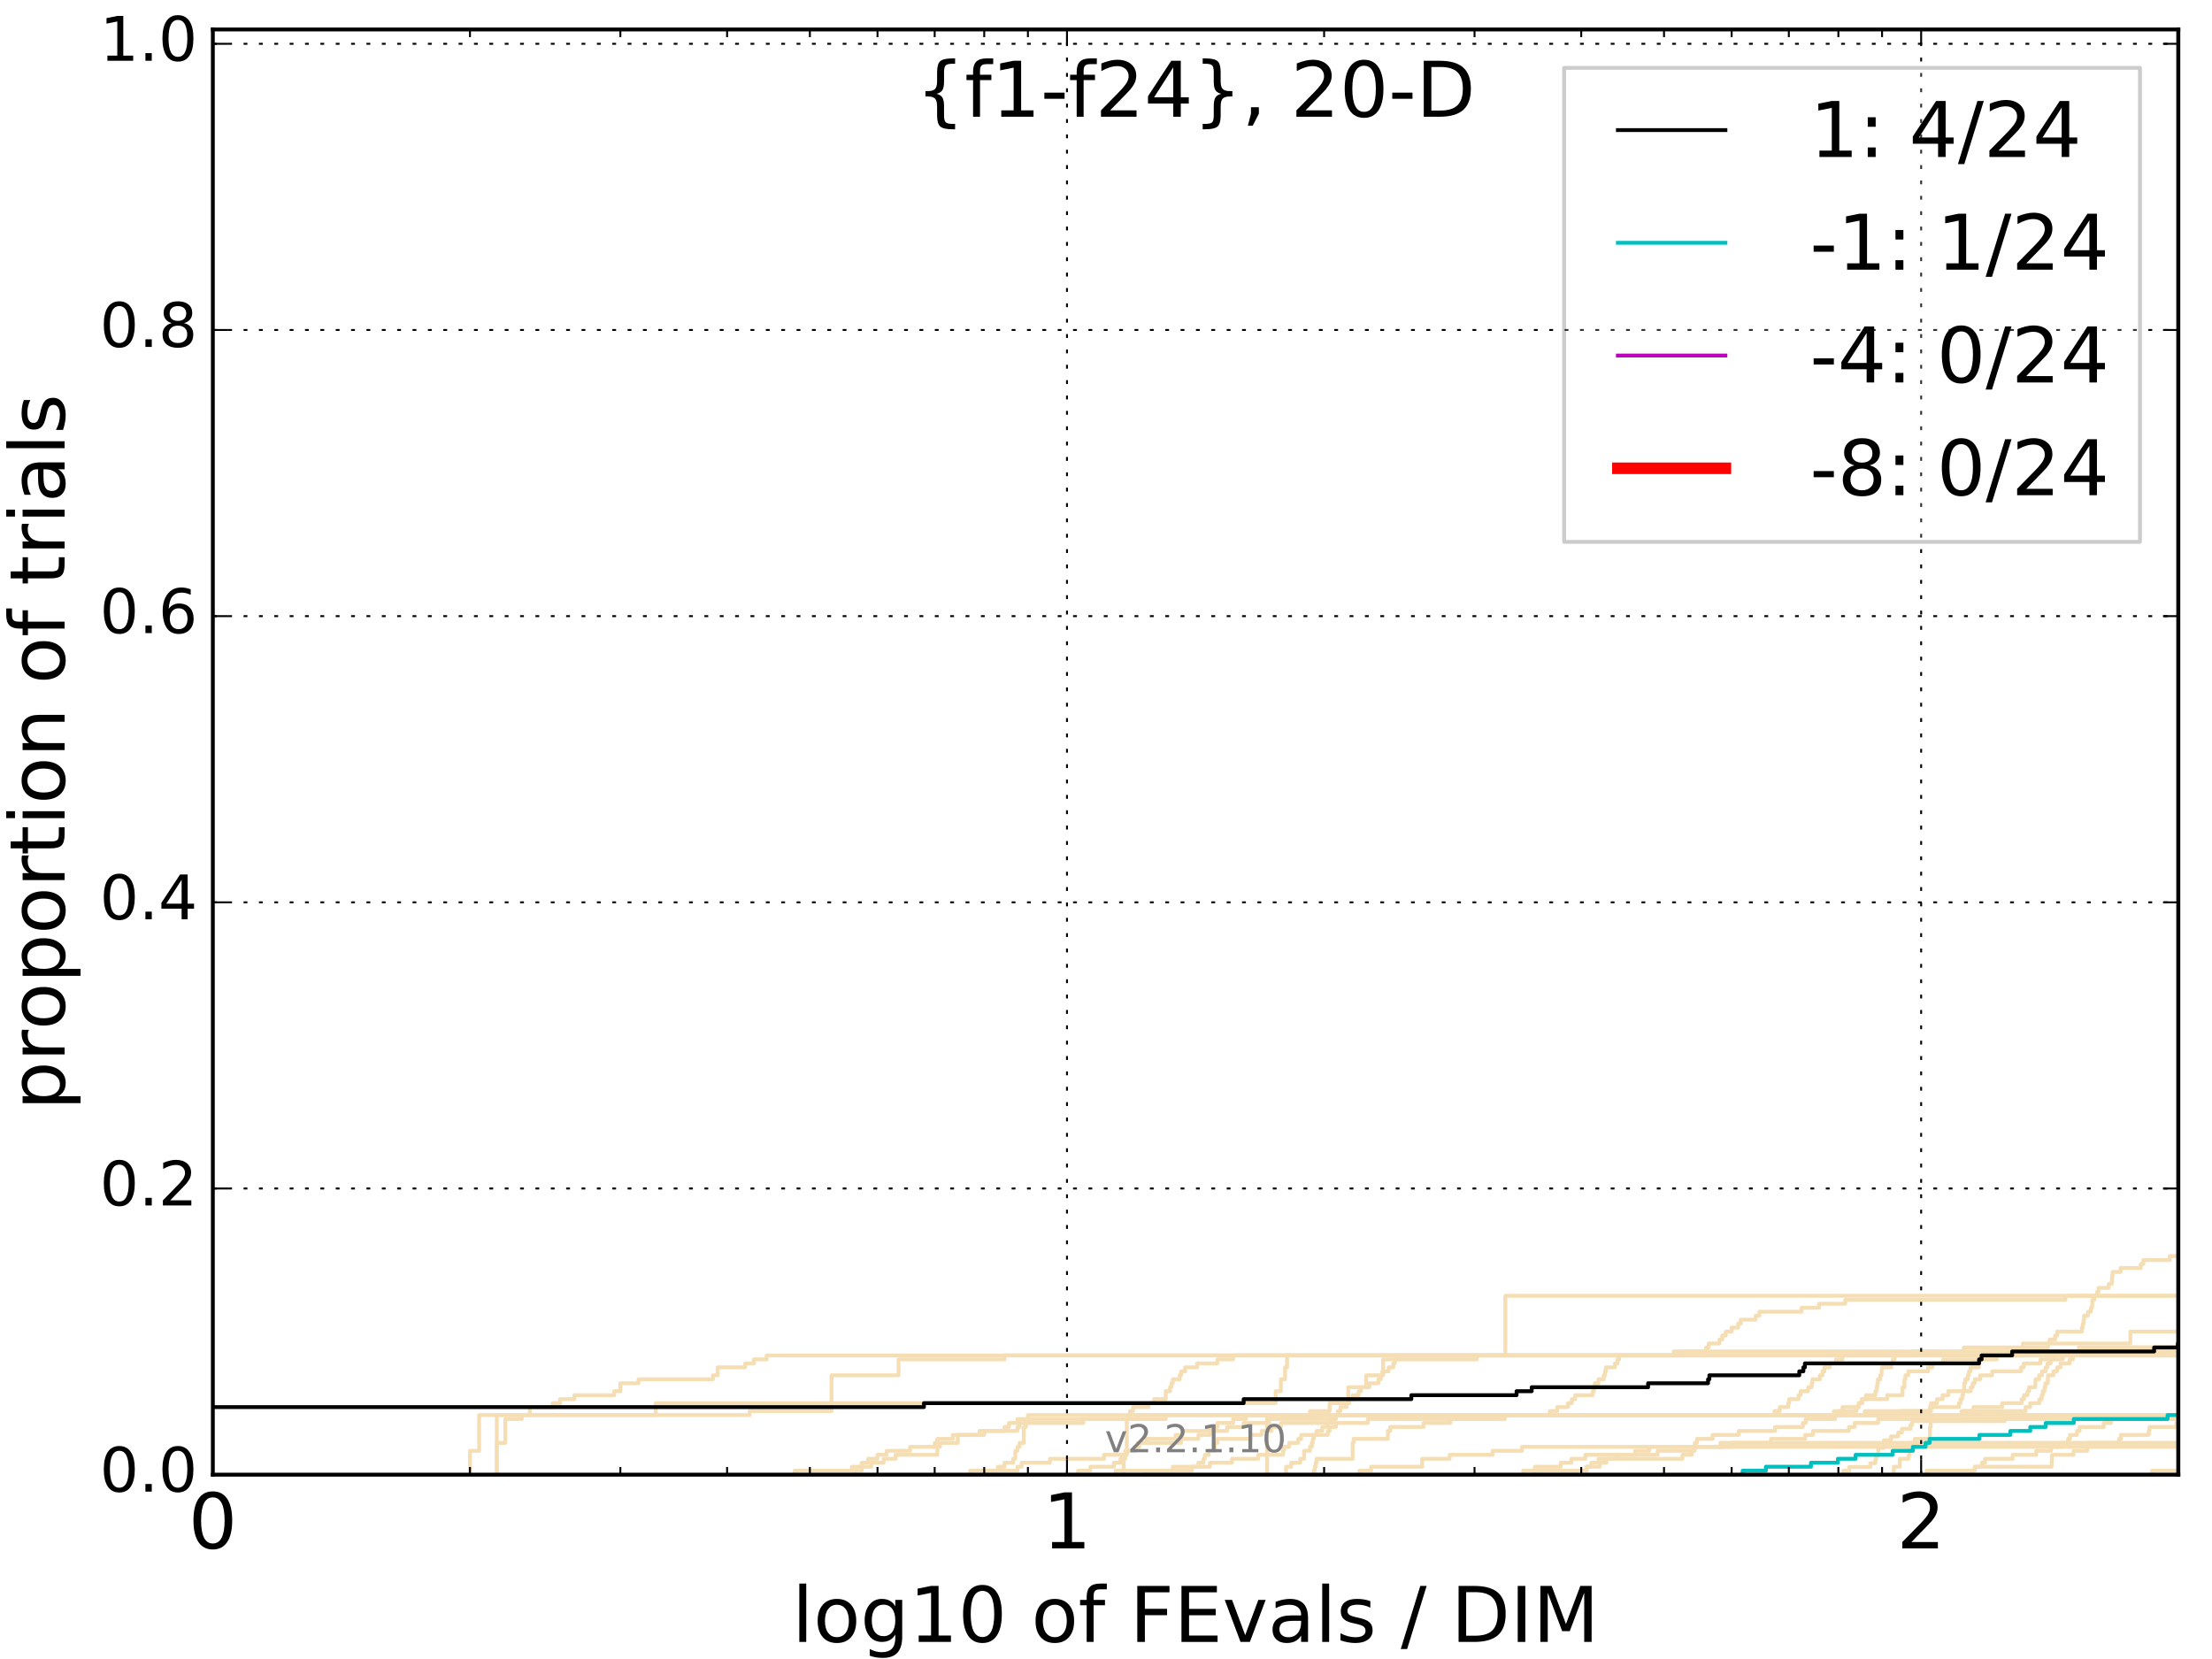 <?xml version="1.0" encoding="utf-8" standalone="no"?>
<!DOCTYPE svg PUBLIC "-//W3C//DTD SVG 1.1//EN"
  "http://www.w3.org/Graphics/SVG/1.1/DTD/svg11.dtd">
<!-- Created with matplotlib (http://matplotlib.org/) -->
<svg height="432pt" version="1.1" viewBox="0 0 576 432" width="576pt" xmlns="http://www.w3.org/2000/svg" xmlns:xlink="http://www.w3.org/1999/xlink">
 <defs>
  <style type="text/css">
*{stroke-linecap:butt;stroke-linejoin:round;stroke-miterlimit:100000;}
  </style>
 </defs>
 <g id="figure_1">
  <g id="patch_1">
   <path d="M 0 432 
L 576 432 
L 576 0 
L 0 0 
z
" style="fill:#ffffff;"/>
  </g>
  <g id="axes_1">
   <g id="patch_2">
    <path d="M 55.425 384 
L 567.24 384 
L 567.24 7.678 
L 55.425 7.678 
z
" style="fill:#ffffff;"/>
   </g>
   <g id="line2d_1">
    <path clip-path="url(#pc33dd9d369)" d="M 329.948 384 
L 329.948 382.965 
L 329.948 382.965 
L 329.948 382.965 
L 329.948 381.93 
L 329.948 381.93 
L 329.948 381.93 
L 329.948 380.895 
L 329.948 380.895 
L 329.948 380.895 
L 329.948 379.86 
L 329.948 379.86 
L 329.948 379.86 
L 329.948 378.825 
L 329.948 378.825 
L 329.948 378.825 
L 329.948 377.79 
L 329.948 377.79 
L 329.948 377.79 
L 329.948 376.755 
L 329.948 376.755 
L 329.948 376.755 
L 329.948 375.72 
L 329.948 375.72 
L 329.948 375.72 
L 329.948 374.685 
L 329.948 374.685 
L 329.948 374.685 
L 329.948 373.65 
L 329.948 373.65 
L 329.948 373.65 
L 329.948 372.615 
L 329.948 372.615 
L 329.948 372.615 
L 329.948 371.58 
L 329.948 371.58 
L 329.948 371.58 
L 329.948 370.545 
L 329.948 370.545 
L 329.948 370.545 
L 329.948 369.51 
L 329.948 369.51 
L 329.948 369.51 
L 329.948 368.475 
L 341.106 368.475 
L 341.106 367.44 
L 346.236 367.44 
L 346.236 365.37 
L 351.107 365.37 
L 351.107 361.23 
L 355.745 361.23 
L 355.745 358.125 
L 360.17 358.125 
L 360.17 353.985 
L 364.401 353.985 
L 364.401 352.95 
L 562.996 352.95 
L 562.996 351.915 
L 570.632 351.915 
L 570.632 350.88 
L 573.525 350.88 
L 573.525 348.81 
L 574.94 348.81 
L 574.94 347.775 
L 575.407 347.775 
L 575.407 346.74 
L 575.872 346.74 
L 575.872 345.705 
L 577 345.705 
L 577 345.705 
" style="fill:none;stroke:#f5deb3;stroke-linecap:square;"/>
   </g>
   <g id="line2d_2">
    <path clip-path="url(#pc33dd9d369)" d="M 647.313 384 
" style="fill:none;stroke:#f5deb3;stroke-linecap:square;"/>
   </g>
   <g id="line2d_3">
    <path clip-path="url(#pc33dd9d369)" d="M 292.595 384 
L 292.595 382.965 
L 292.595 382.965 
L 292.595 382.965 
L 292.595 381.93 
L 292.595 381.93 
L 292.595 381.93 
L 292.595 380.895 
L 292.595 380.895 
L 292.595 380.895 
L 292.595 379.86 
L 293.009 379.86 
L 293.009 378.825 
L 293.421 378.825 
L 293.421 369.51 
L 293.831 369.51 
L 293.831 368.475 
L 294.239 368.475 
L 294.239 367.44 
L 295.051 367.44 
L 295.051 366.405 
L 299.011 366.405 
L 299.011 365.37 
L 300.55 365.37 
L 300.55 364.335 
L 303.557 364.335 
L 303.557 362.265 
L 304.661 362.265 
L 304.661 361.23 
L 305.026 361.23 
L 305.026 360.195 
L 305.39 360.195 
L 305.39 359.16 
L 307.189 359.16 
L 307.189 358.125 
L 307.545 358.125 
L 307.545 357.09 
L 308.604 357.09 
L 308.604 356.055 
L 311.715 356.055 
L 311.715 355.02 
L 317.009 355.02 
L 317.009 353.985 
L 321.107 353.985 
L 321.107 352.95 
L 497.717 352.95 
L 497.717 351.915 
L 564.547 351.915 
L 564.547 350.88 
L 577 350.88 
L 577 350.88 
" style="fill:none;stroke:#f5deb3;stroke-linecap:square;"/>
   </g>
   <g id="line2d_4">
    <path clip-path="url(#pc33dd9d369)" d="M 222.694 384 
L 222.694 382.965 
L 224.389 382.965 
L 224.389 381.93 
L 226.876 381.93 
L 226.876 380.895 
L 230.097 380.895 
L 230.097 379.86 
L 233.213 379.86 
L 233.213 378.825 
L 244.078 378.825 
L 244.078 376.755 
L 244.76 376.755 
L 244.76 375.72 
L 249.408 375.72 
L 249.408 373.65 
L 255.074 373.65 
L 255.074 372.615 
L 261.575 372.615 
L 261.575 371.58 
L 262.711 371.58 
L 262.711 370.545 
L 264.945 370.545 
L 264.945 369.51 
L 303.557 369.51 
L 303.557 368.475 
L 479.068 368.475 
L 479.068 367.44 
L 483.42 367.44 
L 483.42 366.405 
L 484.05 366.405 
L 484.05 365.37 
L 484.79 365.37 
L 484.79 364.335 
L 485.861 364.335 
L 485.861 363.3 
L 488.351 363.3 
L 488.351 362.265 
L 488.679 362.265 
L 488.679 361.23 
L 488.842 361.23 
L 488.842 360.195 
L 489.005 360.195 
L 489.005 359.16 
L 489.6 359.16 
L 489.6 358.125 
L 489.923 358.125 
L 490.03 356.055 
L 492.469 356.055 
L 492.469 355.02 
L 492.887 355.02 
L 492.887 353.985 
L 493.355 353.985 
L 493.355 352.95 
L 577 352.95 
L 577 352.95 
" style="fill:none;stroke:#f5deb3;stroke-linecap:square;"/>
   </g>
   <g id="line2d_5">
    <path clip-path="url(#pc33dd9d369)" d="M 399.678 384 
L 399.678 382.965 
L 399.678 382.965 
L 399.678 382.965 
L 399.678 381.93 
L 406.416 381.93 
L 406.416 380.895 
L 409.183 380.895 
L 409.183 379.86 
L 412.833 379.86 
L 412.833 378.825 
L 431.651 378.825 
L 431.651 377.79 
L 441.276 377.79 
L 441.365 375.72 
L 441.897 375.72 
L 441.897 374.685 
L 445.963 374.685 
L 445.963 373.65 
L 452.752 373.65 
L 452.752 372.615 
L 462.224 372.615 
L 462.224 371.58 
L 469.464 371.58 
L 469.464 370.545 
L 470.192 370.545 
L 470.192 369.51 
L 477.858 369.51 
L 477.858 368.475 
L 494.899 368.475 
L 494.899 367.44 
L 502.552 367.44 
L 502.552 366.405 
L 510.124 366.405 
L 510.124 365.37 
L 510.516 365.37 
L 510.516 364.335 
L 510.949 364.335 
L 510.949 363.3 
L 511.208 363.3 
L 511.208 362.265 
L 511.467 362.265 
L 511.467 360.195 
L 511.767 360.195 
L 511.767 359.16 
L 512.408 359.16 
L 512.408 358.125 
L 512.706 358.125 
L 512.706 357.09 
L 513.13 357.09 
L 513.13 356.055 
L 515.262 356.055 
L 515.344 353.985 
L 516.167 353.985 
L 516.167 352.95 
L 517.913 352.95 
L 517.913 351.915 
L 577 351.915 
L 577 351.915 
" style="fill:none;stroke:#f5deb3;stroke-linecap:square;"/>
   </g>
   <g id="line2d_6"/>
   <g id="line2d_7">
    <path clip-path="url(#pc33dd9d369)" d="M 290.5 384 
L 290.5 382.965 
L 310.345 382.965 
L 310.345 381.93 
L 312.054 381.93 
L 312.054 380.895 
L 313.401 380.895 
L 313.401 379.86 
L 313.734 379.86 
L 313.734 378.825 
L 314.728 378.825 
L 314.728 377.79 
L 316.363 377.79 
L 316.363 375.72 
L 317.009 375.72 
L 317.009 374.685 
L 325.628 374.685 
L 325.628 373.65 
L 328.529 373.65 
L 328.529 372.615 
L 331.068 372.615 
L 331.068 371.58 
L 333.541 371.58 
L 333.541 370.545 
L 347.183 370.545 
L 347.183 368.475 
L 511.208 368.475 
L 511.208 367.44 
L 527.444 367.44 
L 527.444 366.405 
L 528.64 366.405 
L 528.64 365.37 
L 531.057 365.37 
L 531.057 364.335 
L 531.653 364.335 
L 531.653 363.3 
L 531.931 363.3 
L 531.931 362.265 
L 532.383 362.265 
L 532.383 361.23 
L 532.625 361.23 
L 532.625 360.195 
L 533.245 360.195 
L 533.279 358.125 
L 534.709 358.125 
L 534.709 357.09 
L 535.652 357.09 
L 535.652 356.055 
L 536.551 356.055 
L 536.551 355.02 
L 538.911 355.02 
L 538.911 353.985 
L 539.781 353.985 
L 539.781 352.95 
L 540.229 352.95 
L 540.229 351.915 
L 577 351.915 
L 577 351.915 
" style="fill:none;stroke:#f5deb3;stroke-linecap:square;"/>
   </g>
   <g id="line2d_8">
    <path clip-path="url(#pc33dd9d369)" d="M 677.496 384 
" style="fill:none;stroke:#f5deb3;stroke-linecap:square;"/>
   </g>
   <g id="line2d_9">
    <path clip-path="url(#pc33dd9d369)" d="M 280.698 384 
L 280.698 382.965 
L 283.926 382.965 
L 283.926 381.93 
L 290.075 381.93 
L 290.075 380.895 
L 291.763 380.895 
L 291.763 379.86 
L 292.18 379.86 
L 292.18 378.825 
L 293.421 378.825 
L 293.421 377.79 
L 295.856 377.79 
L 295.856 376.755 
L 296.256 376.755 
L 296.256 375.72 
L 298.622 375.72 
L 298.622 374.685 
L 306.114 374.685 
L 306.114 373.65 
L 307.899 373.65 
L 307.899 372.615 
L 314.728 372.615 
L 314.728 371.58 
L 317.009 371.58 
L 317.009 370.545 
L 321.107 370.545 
L 321.107 369.51 
L 324.443 369.51 
L 324.443 368.475 
L 510.776 368.475 
L 510.776 367.44 
L 513.888 367.44 
L 513.888 366.405 
L 521.351 366.405 
L 521.351 365.37 
L 526.418 365.37 
L 526.418 364.335 
L 527.043 364.335 
L 527.043 363.3 
L 527.953 363.3 
L 527.953 362.265 
L 528.351 362.265 
L 528.351 361.23 
L 529.963 361.23 
L 530.069 359.16 
L 530.987 359.16 
L 530.987 358.125 
L 531.722 358.125 
L 531.722 357.09 
L 532.694 357.09 
L 532.694 356.055 
L 533.176 356.055 
L 533.176 355.02 
L 533.997 355.02 
L 533.997 353.985 
L 535.249 353.985 
L 535.249 352.95 
L 535.383 352.95 
L 535.383 351.915 
L 541.34 351.915 
L 541.34 350.88 
L 577 350.88 
L 577 350.88 
" style="fill:none;stroke:#f5deb3;stroke-linecap:square;"/>
   </g>
   <g id="line2d_10">
    <path clip-path="url(#pc33dd9d369)" d="M 354.004 384 
L 354.004 382.965 
L 357.03 382.965 
L 357.03 381.93 
L 370.326 381.93 
L 370.326 379.86 
L 377.472 379.86 
L 377.472 378.825 
L 388.676 378.825 
L 388.676 377.79 
L 396.337 377.79 
L 396.337 376.755 
L 577 376.755 
L 577 376.755 
" style="fill:none;stroke:#f5deb3;stroke-linecap:square;"/>
   </g>
   <g id="line2d_11">
    <path clip-path="url(#pc33dd9d369)" d="M 206.945 384 
L 206.945 382.965 
L 221.836 382.965 
L 221.836 381.93 
L 224.389 381.93 
L 224.389 380.895 
L 226.054 380.895 
L 226.054 379.86 
L 228.5 379.86 
L 228.5 378.825 
L 230.885 378.825 
L 230.885 377.79 
L 236.972 377.79 
L 236.972 376.755 
L 243.39 376.755 
L 243.39 375.72 
L 244.078 375.72 
L 244.078 374.685 
L 248.103 374.685 
L 248.103 373.65 
L 256.289 373.65 
L 256.289 372.615 
L 264.945 372.615 
L 264.945 371.58 
L 265.495 371.58 
L 265.495 370.545 
L 282.095 370.545 
L 282.095 369.51 
L 296.256 369.51 
L 296.256 368.475 
L 462.08 368.475 
L 462.08 367.44 
L 463.433 367.44 
L 463.433 366.405 
L 465.67 366.405 
L 465.67 365.37 
L 465.877 365.37 
L 465.877 364.335 
L 468.328 364.335 
L 468.328 363.3 
L 468.864 363.3 
L 468.864 362.265 
L 470.849 362.265 
L 470.849 361.23 
L 471.762 361.23 
L 471.762 360.195 
L 471.956 360.195 
L 471.956 359.16 
L 473.879 359.16 
L 473.879 358.125 
L 474.575 358.125 
L 474.575 357.09 
L 475.077 357.09 
L 475.077 356.055 
L 476.447 356.055 
L 476.447 355.02 
L 478.101 355.02 
L 478.101 353.985 
L 479.787 353.985 
L 479.787 352.95 
L 577 352.95 
L 577 352.95 
" style="fill:none;stroke:#f5deb3;stroke-linecap:square;"/>
   </g>
   <g id="line2d_12">
    <path clip-path="url(#pc33dd9d369)" d="M 129.365 384 
L 129.365 382.965 
L 129.365 382.965 
L 129.365 382.965 
L 129.365 381.93 
L 129.365 381.93 
L 129.365 381.93 
L 129.365 380.895 
L 129.365 380.895 
L 129.365 380.895 
L 129.365 379.86 
L 129.365 379.86 
L 129.365 379.86 
L 129.365 378.825 
L 129.365 378.825 
L 129.365 378.825 
L 129.365 377.79 
L 129.365 377.79 
L 129.365 377.79 
L 129.365 376.755 
L 129.365 376.755 
L 129.365 376.755 
L 129.365 375.72 
L 129.365 375.72 
L 129.365 375.72 
L 129.365 374.685 
L 129.365 374.685 
L 129.365 374.685 
L 129.365 373.65 
L 129.365 373.65 
L 129.365 373.65 
L 129.365 372.615 
L 129.365 372.615 
L 129.365 372.615 
L 129.365 371.58 
L 129.365 371.58 
L 129.365 371.58 
L 129.365 370.545 
L 129.365 370.545 
L 129.365 370.545 
L 129.365 369.51 
L 129.365 369.51 
L 129.365 369.51 
L 129.365 368.475 
L 195.19 368.475 
L 195.19 367.44 
L 216.517 367.44 
L 216.517 358.125 
L 233.976 358.125 
L 233.976 353.985 
L 261.575 353.985 
L 261.575 352.95 
L 570.492 352.95 
L 570.492 351.915 
L 577 351.915 
L 577 351.915 
" style="fill:none;stroke:#f5deb3;stroke-linecap:square;"/>
   </g>
   <g id="line2d_13">
    <path clip-path="url(#pc33dd9d369)" d="M 493.147 384 
L 493.147 382.965 
L 493.147 382.965 
L 493.147 381.93 
L 494.695 381.93 
L 494.695 380.895 
L 494.695 380.895 
L 494.695 379.86 
L 497.02 379.86 
L 497.02 378.825 
L 497.269 378.825 
L 497.269 377.79 
L 497.269 377.79 
L 497.269 376.755 
L 497.269 376.755 
L 497.269 375.72 
L 498.605 375.72 
L 498.605 374.685 
L 502.552 374.685 
L 502.552 373.65 
L 502.552 373.65 
L 502.552 372.615 
L 502.552 372.615 
L 502.552 371.58 
L 502.741 371.58 
L 502.741 370.545 
L 502.741 370.545 
L 502.741 369.51 
L 502.741 369.51 
L 502.741 368.475 
L 502.741 368.475 
L 502.741 368.475 
L 567.24 368.475 
" style="fill:none;stroke:#f5deb3;stroke-linecap:square;"/>
   </g>
   <g id="line2d_14">
    <path clip-path="url(#pc33dd9d369)" d="M 256.89 384 
L 256.89 382.965 
L 259.845 382.965 
L 259.845 381.93 
L 261.575 381.93 
L 261.575 380.895 
L 263.834 380.895 
L 263.834 379.86 
L 264.391 379.86 
L 264.391 377.79 
L 264.945 377.79 
L 264.945 376.755 
L 265.495 376.755 
L 265.495 375.72 
L 266.587 375.72 
L 266.587 371.58 
L 267.128 371.58 
L 267.128 370.545 
L 267.666 370.545 
L 267.666 368.475 
L 403.567 368.475 
L 403.567 367.44 
L 405.518 367.44 
L 405.518 366.405 
L 408.311 366.405 
L 408.311 365.37 
L 409.307 365.37 
L 409.307 364.335 
L 410.17 364.335 
L 410.17 363.3 
L 414.725 363.3 
L 414.725 362.265 
L 415.075 362.265 
L 415.075 361.23 
L 415.308 361.23 
L 415.308 360.195 
L 416.235 360.195 
L 416.235 359.16 
L 417.608 359.16 
L 417.608 358.125 
L 417.949 358.125 
L 417.949 357.09 
L 418.175 357.09 
L 418.175 356.055 
L 420.519 356.055 
L 420.519 355.02 
L 421.178 355.02 
L 421.178 353.985 
L 421.615 353.985 
L 421.615 352.95 
L 438.479 352.95 
L 438.479 351.915 
L 444.254 351.915 
L 444.254 350.88 
L 444.941 350.88 
L 444.941 349.845 
L 447.727 349.845 
L 447.727 348.81 
L 448.473 348.81 
L 448.473 347.775 
L 449.376 347.775 
L 449.376 346.74 
L 450.918 346.74 
L 450.918 345.705 
L 452.594 345.705 
L 452.594 344.67 
L 453.303 344.67 
L 453.303 343.635 
L 457.152 343.635 
L 457.152 342.6 
L 458.128 342.6 
L 458.128 341.565 
L 469.131 341.565 
L 469.131 340.53 
L 473.689 340.53 
L 473.689 339.495 
L 480.501 339.495 
L 480.501 338.461 
L 537.836 338.461 
L 537.836 337.426 
L 577 337.426 
L 577 337.426 
" style="fill:none;stroke:#f5deb3;stroke-linecap:square;"/>
   </g>
   <g id="line2d_15"/>
   <g id="line2d_16">
    <path clip-path="url(#pc33dd9d369)" d="M 513.467 384 
L 513.467 382.965 
L 514.264 382.965 
L 514.264 381.93 
L 516.085 381.93 
L 516.085 380.895 
L 516.902 380.895 
L 516.902 379.86 
L 524.107 379.86 
L 524.107 378.825 
L 530.211 378.825 
L 530.211 377.79 
L 534.099 377.79 
L 534.099 376.755 
L 537.081 376.755 
L 537.081 375.72 
L 538.521 375.72 
L 538.521 374.685 
L 539.008 374.685 
L 539.008 373.65 
L 540.834 373.65 
L 540.834 372.615 
L 541.529 372.615 
L 541.529 371.58 
L 547.781 371.58 
L 547.781 370.545 
L 549.682 370.545 
L 549.682 369.51 
L 568.749 369.51 
L 568.749 368.475 
L 577 368.475 
L 577 368.475 
" style="fill:none;stroke:#f5deb3;stroke-linecap:square;"/>
   </g>
   <g id="line2d_17">
    <path clip-path="url(#pc33dd9d369)" d="M 560.387 384 
L 560.387 382.965 
L 571.56 382.965 
L 571.56 380.895 
L 571.791 380.895 
L 571.791 379.86 
L 576.554 379.86 
L 576.554 378.825 
L 577 378.825 
L 577 378.825 
" style="fill:none;stroke:#f5deb3;stroke-linecap:square;"/>
   </g>
   <g id="line2d_18">
    <path clip-path="url(#pc33dd9d369)" d="M 129.365 384 
L 129.365 382.965 
L 129.365 382.965 
L 129.365 382.965 
L 129.365 381.93 
L 129.365 381.93 
L 129.365 381.93 
L 129.365 380.895 
L 129.365 380.895 
L 129.365 380.895 
L 129.365 379.86 
L 129.365 379.86 
L 129.365 379.86 
L 129.365 378.825 
L 129.365 378.825 
L 129.365 378.825 
L 129.365 377.79 
L 129.365 377.79 
L 129.365 377.79 
L 129.365 376.755 
L 129.365 376.755 
L 129.365 376.755 
L 129.365 375.72 
L 131.586 375.72 
L 131.586 369.51 
L 135.88 369.51 
L 135.88 368.475 
L 137.957 368.475 
L 137.957 366.405 
L 143.934 366.405 
L 143.934 365.37 
L 145.847 365.37 
L 145.847 364.335 
L 149.563 364.335 
L 149.563 363.3 
L 159.922 363.3 
L 159.922 362.265 
L 161.545 362.265 
L 161.545 360.195 
L 166.258 360.195 
L 166.258 359.16 
L 185.642 359.16 
L 185.642 358.125 
L 186.889 358.125 
L 186.889 356.055 
L 194.047 356.055 
L 194.047 355.02 
L 196.32 355.02 
L 196.32 353.985 
L 199.632 353.985 
L 199.632 352.95 
L 435.88 352.95 
L 435.88 351.915 
L 511.381 351.915 
L 511.381 350.88 
L 533.313 350.88 
L 533.313 349.845 
L 533.69 349.845 
L 533.69 348.81 
L 535.148 348.81 
L 535.148 347.775 
L 535.685 347.775 
L 535.685 346.74 
L 542.126 346.74 
L 542.126 345.705 
L 542.345 345.705 
L 542.345 344.67 
L 542.563 344.67 
L 542.563 343.635 
L 542.688 343.635 
L 542.688 342.6 
L 543.71 342.6 
L 543.71 341.565 
L 544.477 341.565 
L 544.477 340.53 
L 544.782 340.53 
L 544.873 338.461 
L 545.329 338.461 
L 545.329 337.426 
L 546.083 337.426 
L 546.083 336.391 
L 546.443 336.391 
L 546.443 335.356 
L 549.101 335.356 
L 549.101 334.321 
L 549.913 334.321 
L 549.971 332.251 
L 550.115 332.251 
L 550.115 331.216 
L 552.197 331.216 
L 552.197 330.181 
L 557.467 330.181 
L 557.467 329.146 
L 558.132 329.146 
L 558.132 328.111 
L 564.993 328.111 
L 564.993 327.076 
L 570.071 327.076 
L 570.071 326.041 
L 577 326.041 
L 577 326.041 
" style="fill:none;stroke:#f5deb3;stroke-linecap:square;"/>
   </g>
   <g id="line2d_19">
    <path clip-path="url(#pc33dd9d369)" d="M 649.717 384 
" style="fill:none;stroke:#f5deb3;stroke-linecap:square;"/>
   </g>
   <g id="line2d_20">
    <path clip-path="url(#pc33dd9d369)" d="M 252.597 384 
L 252.597 382.965 
L 264.945 382.965 
L 264.945 381.93 
L 266.042 381.93 
L 266.042 380.895 
L 273.396 380.895 
L 273.396 379.86 
L 287.488 379.86 
L 287.488 378.825 
L 293.009 378.825 
L 293.009 377.79 
L 295.455 377.79 
L 295.455 376.755 
L 296.654 376.755 
L 296.654 375.72 
L 307.545 375.72 
L 307.545 374.685 
L 312.054 374.685 
L 312.054 373.65 
L 315.058 373.65 
L 315.058 372.615 
L 319.551 372.615 
L 319.551 371.58 
L 323.845 371.58 
L 323.845 370.545 
L 330.509 370.545 
L 330.509 369.51 
L 346.947 369.51 
L 346.947 368.475 
L 477.553 368.475 
L 477.553 367.44 
L 479.787 367.44 
L 479.787 366.405 
L 483.993 366.405 
L 483.993 365.37 
L 484.96 365.37 
L 484.96 364.335 
L 491.416 364.335 
L 491.416 363.3 
L 495.408 363.3 
L 495.408 361.23 
L 495.915 361.23 
L 495.915 359.16 
L 496.167 359.16 
L 496.167 358.125 
L 496.92 358.125 
L 496.92 357.09 
L 502.079 357.09 
L 502.079 356.055 
L 503.163 356.055 
L 503.163 355.02 
L 506.026 355.02 
L 506.026 353.985 
L 519.943 353.985 
L 519.943 352.95 
L 532.279 352.95 
L 532.279 351.915 
L 548.341 351.915 
L 548.341 350.88 
L 577 350.88 
L 577 350.88 
" style="fill:none;stroke:#f5deb3;stroke-linecap:square;"/>
   </g>
   <g id="line2d_21">
    <path clip-path="url(#pc33dd9d369)" d="M 615.03 384 
" style="fill:none;stroke:#f5deb3;stroke-linecap:square;"/>
   </g>
   <g id="line2d_22">
    <path clip-path="url(#pc33dd9d369)" d="M 298.232 384 
L 298.232 382.965 
L 305.39 382.965 
L 305.39 381.93 
L 315.058 381.93 
L 315.058 380.895 
L 320.798 380.895 
L 320.798 379.86 
L 327.668 379.86 
L 327.668 378.825 
L 334.082 378.825 
L 334.082 377.79 
L 334.352 377.79 
L 334.352 376.755 
L 335.688 376.755 
L 335.688 375.72 
L 338.047 375.72 
L 338.047 374.685 
L 338.821 374.685 
L 338.821 373.65 
L 345.759 373.65 
L 345.759 372.615 
L 346.236 372.615 
L 346.236 371.58 
L 347.887 371.58 
L 347.887 370.545 
L 356.175 370.545 
L 356.175 369.51 
L 388.369 369.51 
L 388.369 368.475 
L 485.58 368.475 
L 485.58 367.44 
L 502.835 367.44 
L 502.835 365.37 
L 504.374 365.37 
L 504.374 364.335 
L 505.844 364.335 
L 505.844 363.3 
L 507.337 363.3 
L 507.337 362.265 
L 513.172 362.265 
L 513.172 361.23 
L 513.678 361.23 
L 513.678 360.195 
L 514.222 360.195 
L 514.222 359.16 
L 515.633 359.16 
L 515.633 358.125 
L 518.754 358.125 
L 518.754 357.09 
L 526.271 357.09 
L 526.271 356.055 
L 526.969 356.055 
L 526.969 355.02 
L 531.338 355.02 
L 531.338 353.985 
L 537.18 353.985 
L 537.18 352.95 
L 568.129 352.95 
L 568.129 351.915 
L 572.411 351.915 
L 572.411 350.88 
L 577 350.88 
L 577 350.88 
" style="fill:none;stroke:#f5deb3;stroke-linecap:square;"/>
   </g>
   <g id="line2d_23">
    <path clip-path="url(#pc33dd9d369)" d="M 396.62 384 
L 396.62 382.965 
L 413.071 382.965 
L 413.071 381.93 
L 416.58 381.93 
L 416.58 380.895 
L 418.288 380.895 
L 418.288 379.86 
L 421.178 379.86 
L 421.178 378.825 
L 425.776 378.825 
L 425.776 377.79 
L 429.464 377.79 
L 429.464 376.755 
L 450.999 376.755 
L 450.999 375.72 
L 577 375.72 
" style="fill:none;stroke:#f5deb3;stroke-linecap:square;"/>
   </g>
   <g id="line2d_24">
    <path clip-path="url(#pc33dd9d369)" d="M 501.699 384 
L 501.699 382.965 
L 514.181 382.965 
L 514.181 381.93 
L 534.201 381.93 
L 534.303 379.86 
L 534.337 379.86 
L 534.337 378.825 
L 539.941 378.825 
L 539.941 377.79 
L 543.494 377.79 
L 543.494 376.755 
L 543.679 376.755 
L 543.679 375.72 
L 551.801 375.72 
L 551.801 374.685 
L 552.281 374.685 
L 552.281 373.65 
L 559.528 373.65 
L 559.528 372.615 
L 559.711 372.615 
L 559.711 371.58 
L 566.707 371.58 
L 566.707 370.545 
L 573.367 370.545 
L 573.457 368.475 
L 577 368.475 
L 577 368.475 
" style="fill:none;stroke:#f5deb3;stroke-linecap:square;"/>
   </g>
   <g id="line2d_25">
    <path clip-path="url(#pc33dd9d369)" d="M 407.305 384 
L 407.305 382.965 
L 413.19 382.965 
L 413.19 381.93 
L 414.373 381.93 
L 414.373 380.895 
L 416.235 380.895 
L 416.235 379.86 
L 438.112 379.86 
L 438.112 378.825 
L 440.562 378.825 
L 440.562 377.79 
L 441.098 377.79 
L 441.098 376.755 
L 447.976 376.755 
L 447.976 375.72 
L 461.144 375.72 
L 461.144 374.685 
L 470.06 374.685 
L 470.06 373.65 
L 472.086 373.65 
L 472.086 372.615 
L 481.445 372.615 
L 481.445 371.58 
L 482.959 371.58 
L 482.959 370.545 
L 489.059 370.545 
L 489.059 369.51 
L 577 369.51 
L 577 369.51 
" style="fill:none;stroke:#f5deb3;stroke-linecap:square;"/>
   </g>
   <g id="line2d_26">
    <path clip-path="url(#pc33dd9d369)" d="M 480.026 384 
L 480.026 383.004 
L 481.562 383.004 
L 481.562 382.008 
L 487.031 382.008 
L 487.031 381.011 
L 488.351 381.011 
L 488.351 380.015 
L 488.57 380.015 
L 488.57 379.019 
L 489.059 379.019 
L 489.113 377.026 
L 490.566 377.026 
L 490.566 375.034 
L 492.417 375.034 
L 492.417 374.038 
L 494.284 374.038 
L 494.284 373.041 
L 495.256 373.041 
L 495.256 372.045 
L 497.468 372.045 
L 497.468 371.049 
L 497.915 371.049 
L 497.915 370.053 
L 522.047 370.053 
L 522.047 369.056 
L 577 369.056 
L 577 369.056 
" style="fill:none;stroke:#f5deb3;stroke-linecap:square;"/>
   </g>
   <g id="line2d_27">
    <path clip-path="url(#pc33dd9d369)" d="M 628.616 384 
" style="fill:none;stroke:#f5deb3;stroke-linecap:square;"/>
   </g>
   <g id="line2d_28">
    <path clip-path="url(#pc33dd9d369)" d="M 342.104 384 
L 342.104 382.965 
L 342.352 382.965 
L 342.352 381.93 
L 342.599 381.93 
L 342.599 380.895 
L 342.846 380.895 
L 342.846 379.86 
L 352.232 379.86 
L 352.232 375.72 
L 352.455 375.72 
L 352.455 374.685 
L 361.398 374.685 
L 361.398 372.615 
L 362.006 372.615 
L 362.006 371.58 
L 370.696 371.58 
L 370.696 370.545 
L 377.644 370.545 
L 377.644 369.51 
L 391.844 369.51 
L 391.844 368.475 
L 577 368.475 
L 577 368.475 
" style="fill:none;stroke:#f5deb3;stroke-linecap:square;"/>
   </g>
   <g id="line2d_29">
    <path clip-path="url(#pc33dd9d369)" d="M 122.38 384 
L 122.38 382.965 
L 122.38 382.965 
L 122.38 381.93 
L 122.38 381.93 
L 122.38 380.895 
L 122.38 380.895 
L 122.38 379.86 
L 122.38 379.86 
L 122.38 378.825 
L 122.38 378.825 
L 122.38 377.79 
L 124.765 377.79 
L 124.765 376.755 
L 124.765 376.755 
L 124.765 375.72 
L 124.765 375.72 
L 124.765 374.685 
L 124.765 374.685 
L 124.765 373.65 
L 124.765 373.65 
L 124.765 372.615 
L 124.765 372.615 
L 124.765 371.58 
L 124.765 371.58 
L 124.765 370.545 
L 124.765 370.545 
L 124.765 369.51 
L 124.765 369.51 
L 124.765 368.475 
L 170.752 368.475 
L 170.752 367.44 
L 170.752 367.44 
L 170.752 366.405 
L 170.752 366.405 
L 170.752 365.37 
L 332.175 365.37 
L 332.175 364.335 
L 332.175 364.335 
L 332.175 363.3 
L 332.175 363.3 
L 332.175 362.265 
L 333.541 362.265 
L 333.541 361.23 
L 333.541 361.23 
L 333.541 360.195 
L 333.541 360.195 
L 333.541 359.16 
L 334.62 359.16 
L 334.62 358.125 
L 334.62 358.125 
L 334.62 357.09 
L 334.62 357.09 
L 334.62 356.055 
L 335.156 356.055 
L 335.156 355.02 
L 335.156 355.02 
L 335.156 353.985 
L 335.156 353.985 
L 335.156 352.95 
L 526.786 352.95 
L 526.786 351.915 
L 526.786 351.915 
L 526.786 350.88 
L 526.786 350.88 
L 526.786 349.845 
L 554.73 349.845 
L 554.73 348.81 
L 554.73 348.81 
L 554.73 347.775 
L 554.73 347.775 
L 554.73 346.74 
L 577 346.74 
" style="fill:none;stroke:#f5deb3;stroke-linecap:square;"/>
   </g>
   <g id="line2d_30">
    <path clip-path="url(#pc33dd9d369)" d="M 334.888 384 
L 334.888 382.965 
L 334.888 382.965 
L 334.888 381.93 
L 336.217 381.93 
L 336.217 380.895 
L 338.564 380.895 
L 338.564 379.86 
L 339.588 379.86 
L 339.588 378.825 
L 339.588 378.825 
L 339.588 377.79 
L 341.106 377.79 
L 341.106 376.755 
L 341.606 376.755 
L 341.606 375.72 
L 341.855 375.72 
L 341.855 374.685 
L 342.104 374.685 
L 342.104 373.65 
L 342.846 373.65 
L 342.846 372.615 
L 344.314 372.615 
L 344.314 371.58 
L 345.519 371.58 
L 345.519 370.545 
L 345.759 370.545 
L 345.759 369.51 
L 347.887 369.51 
L 347.887 368.475 
L 348.354 368.475 
L 348.354 367.44 
L 349.05 367.44 
L 349.05 366.405 
L 350.654 366.405 
L 350.654 365.37 
L 351.333 365.37 
L 351.333 364.335 
L 352.232 364.335 
L 352.232 363.3 
L 353.784 363.3 
L 353.784 362.265 
L 354.442 362.265 
L 354.442 361.23 
L 356.603 361.23 
L 356.603 360.195 
L 358.926 360.195 
L 358.926 359.16 
L 359.55 359.16 
L 359.55 358.125 
L 359.963 358.125 
L 359.963 357.09 
L 361.601 357.09 
L 361.601 356.055 
L 362.811 356.055 
L 362.811 355.02 
L 363.211 355.02 
L 363.211 353.985 
L 384.605 353.985 
L 384.605 352.95 
L 391.992 352.95 
L 391.992 351.915 
L 391.992 351.915 
L 391.992 350.88 
L 391.992 350.88 
L 391.992 349.845 
L 391.992 349.845 
L 391.992 348.81 
L 391.992 348.81 
L 391.992 347.775 
L 391.992 347.775 
L 391.992 346.74 
L 391.992 346.74 
L 391.992 345.705 
L 391.992 345.705 
L 391.992 344.67 
L 391.992 344.67 
L 391.992 343.635 
L 391.992 343.635 
L 391.992 342.6 
L 391.992 342.6 
L 391.992 341.565 
L 391.992 341.565 
L 391.992 340.53 
L 391.992 340.53 
L 391.992 339.495 
L 391.992 339.495 
L 391.992 338.461 
L 391.992 338.461 
L 391.992 337.426 
L 577 337.426 
" style="fill:none;stroke:#f5deb3;stroke-linecap:square;"/>
   </g>
   <g id="line2d_31">
    <path clip-path="url(#pc33dd9d369)" d="M -166.993 384 
M -1 366.405 
L 240.59 366.405 
L 240.59 365.37 
L 323.845 365.37 
L 323.845 364.335 
L 367.504 364.335 
L 367.504 363.3 
L 394.911 363.3 
L 394.911 362.265 
L 398.854 362.265 
L 398.854 361.23 
L 429.162 361.23 
L 429.162 360.195 
L 444.77 360.195 
L 444.77 359.16 
L 445.112 359.16 
L 445.112 358.125 
L 468.529 358.125 
L 468.529 357.09 
L 469.597 357.09 
L 469.597 356.055 
L 469.994 356.055 
L 469.994 355.02 
L 515.344 355.02 
L 515.344 353.985 
L 516.003 353.985 
L 516.003 352.95 
L 523.956 352.95 
L 523.956 351.915 
L 560.93 351.915 
L 560.93 350.88 
L 567.119 350.88 
L 567.119 349.845 
L 577 349.845 
" style="fill:none;stroke:#000000;stroke-linecap:square;"/>
   </g>
   <g id="line2d_32">
    <path clip-path="url(#pc33dd9d369)" d="M -66892.441 756.596 
" style="fill:none;stroke:#000000;stroke-linecap:square;"/>
   </g>
   <g id="line2d_33">
    <path clip-path="url(#pc33dd9d369)" d="M 453.773 384 
L 453.773 382.965 
L 459.831 382.965 
L 459.831 381.93 
L 471.567 381.93 
L 471.567 380.895 
L 478.586 380.895 
L 478.586 379.86 
L 483.189 379.86 
L 483.189 378.825 
L 492.835 378.825 
L 492.835 377.79 
L 498.113 377.79 
L 498.113 376.755 
L 501.414 376.755 
L 501.414 375.72 
L 502.458 375.72 
L 502.458 374.685 
L 515.427 374.685 
L 515.427 373.65 
L 523.501 373.65 
L 523.501 372.615 
L 528.676 372.615 
L 528.676 371.58 
L 532.694 371.58 
L 532.694 370.545 
L 540.005 370.545 
L 540.005 369.51 
L 564.423 369.51 
L 564.423 368.475 
L 564.423 368.475 
L 564.423 368.475 
L 567.24 368.475 
" style="fill:none;stroke:#00bfbf;stroke-linecap:square;"/>
   </g>
   <g id="line2d_34">
    <path clip-path="url(#pc33dd9d369)" d="M -66892.441 756.596 
" style="fill:none;stroke:#00bfbf;stroke-linecap:square;"/>
   </g>
   <g id="line2d_35"/>
   <g id="line2d_36"/>
   <g id="line2d_37">
    <path clip-path="url(#pc33dd9d369)" d="M 567.24 384 
L 567.24 7.678 
" style="fill:none;stroke:#000000;stroke-linecap:square;"/>
   </g>
   <g id="patch_3">
    <path d="M 55.425 7.678 
L 567.24 7.678 
" style="fill:none;stroke:#000000;stroke-linecap:square;stroke-linejoin:miter;"/>
   </g>
   <g id="patch_4">
    <path d="M 567.24 384 
L 567.24 7.678 
" style="fill:none;stroke:#000000;stroke-linecap:square;stroke-linejoin:miter;"/>
   </g>
   <g id="patch_5">
    <path d="M 55.425 384 
L 567.24 384 
" style="fill:none;stroke:#000000;stroke-linecap:square;stroke-linejoin:miter;"/>
   </g>
   <g id="patch_6">
    <path d="M 55.425 384 
L 55.425 7.678 
" style="fill:none;stroke:#000000;stroke-linecap:square;stroke-linejoin:miter;"/>
   </g>
   <g id="matplotlib.axis_1">
    <g id="xtick_1">
     <g id="line2d_38">
      <path clip-path="url(#pc33dd9d369)" d="M 55.425 384 
L 55.425 7.678 
" style="fill:none;stroke:#000000;stroke-dasharray:1,3;stroke-dashoffset:0.0;stroke-width:0.5;"/>
     </g>
     <g id="line2d_39">
      <defs>
       <path d="M 0 0 
L 0 -4 
" id="mff9fcebea5" style="stroke:#000000;stroke-width:0.5;"/>
      </defs>
      <g>
       <use style="stroke:#000000;stroke-width:0.5;" x="55.425" xlink:href="#mff9fcebea5" y="384.0"/>
      </g>
     </g>
     <g id="line2d_40">
      <defs>
       <path d="M 0 0 
L 0 4 
" id="m9c6146df8c" style="stroke:#000000;stroke-width:0.5;"/>
      </defs>
      <g>
       <use style="stroke:#000000;stroke-width:0.5;" x="55.425" xlink:href="#m9c6146df8c" y="7.678"/>
      </g>
     </g>
     <g id="text_1">
      <!-- 0 -->
      <defs>
       <path d="M 31.781 66.406 
Q 24.172 66.406 20.328 58.906 
Q 16.5 51.422 16.5 36.375 
Q 16.5 21.391 20.328 13.891 
Q 24.172 6.391 31.781 6.391 
Q 39.453 6.391 43.281 13.891 
Q 47.125 21.391 47.125 36.375 
Q 47.125 51.422 43.281 58.906 
Q 39.453 66.406 31.781 66.406 
M 31.781 74.219 
Q 44.047 74.219 50.516 64.516 
Q 56.984 54.828 56.984 36.375 
Q 56.984 17.969 50.516 8.266 
Q 44.047 -1.422 31.781 -1.422 
Q 19.531 -1.422 13.062 8.266 
Q 6.594 17.969 6.594 36.375 
Q 6.594 54.828 13.062 64.516 
Q 19.531 74.219 31.781 74.219 
" id="BitstreamVeraSans-Roman-30"/>
      </defs>
      <g transform="translate(49.062 403.197)scale(0.2 -0.2)">
       <use xlink:href="#BitstreamVeraSans-Roman-30"/>
      </g>
     </g>
    </g>
    <g id="xtick_2">
     <g id="line2d_41">
      <path clip-path="url(#pc33dd9d369)" d="M 277.843 384 
L 277.843 7.678 
" style="fill:none;stroke:#000000;stroke-dasharray:1,3;stroke-dashoffset:0.0;stroke-width:0.5;"/>
     </g>
     <g id="line2d_42">
      <g>
       <use style="stroke:#000000;stroke-width:0.5;" x="277.843" xlink:href="#mff9fcebea5" y="384.0"/>
      </g>
     </g>
     <g id="line2d_43">
      <g>
       <use style="stroke:#000000;stroke-width:0.5;" x="277.843" xlink:href="#m9c6146df8c" y="7.678"/>
      </g>
     </g>
     <g id="text_2">
      <!-- 1 -->
      <defs>
       <path d="M 12.406 8.297 
L 28.516 8.297 
L 28.516 63.922 
L 10.984 60.406 
L 10.984 69.391 
L 28.422 72.906 
L 38.281 72.906 
L 38.281 8.297 
L 54.391 8.297 
L 54.391 0 
L 12.406 0 
z
" id="BitstreamVeraSans-Roman-31"/>
      </defs>
      <g transform="translate(271.481 403.197)scale(0.2 -0.2)">
       <use xlink:href="#BitstreamVeraSans-Roman-31"/>
      </g>
     </g>
    </g>
    <g id="xtick_3">
     <g id="line2d_44">
      <path clip-path="url(#pc33dd9d369)" d="M 500.261 384 
L 500.261 7.678 
" style="fill:none;stroke:#000000;stroke-dasharray:1,3;stroke-dashoffset:0.0;stroke-width:0.5;"/>
     </g>
     <g id="line2d_45">
      <g>
       <use style="stroke:#000000;stroke-width:0.5;" x="500.261" xlink:href="#mff9fcebea5" y="384.0"/>
      </g>
     </g>
     <g id="line2d_46">
      <g>
       <use style="stroke:#000000;stroke-width:0.5;" x="500.261" xlink:href="#m9c6146df8c" y="7.678"/>
      </g>
     </g>
     <g id="text_3">
      <!-- 2 -->
      <defs>
       <path d="M 19.188 8.297 
L 53.609 8.297 
L 53.609 0 
L 7.328 0 
L 7.328 8.297 
Q 12.938 14.109 22.625 23.891 
Q 32.328 33.688 34.812 36.531 
Q 39.547 41.844 41.422 45.531 
Q 43.312 49.219 43.312 52.781 
Q 43.312 58.594 39.234 62.25 
Q 35.156 65.922 28.609 65.922 
Q 23.969 65.922 18.812 64.312 
Q 13.672 62.703 7.812 59.422 
L 7.812 69.391 
Q 13.766 71.781 18.938 73 
Q 24.125 74.219 28.422 74.219 
Q 39.75 74.219 46.484 68.547 
Q 53.219 62.891 53.219 53.422 
Q 53.219 48.922 51.531 44.891 
Q 49.859 40.875 45.406 35.406 
Q 44.188 33.984 37.641 27.219 
Q 31.109 20.453 19.188 8.297 
" id="BitstreamVeraSans-Roman-32"/>
      </defs>
      <g transform="translate(493.899 403.197)scale(0.2 -0.2)">
       <use xlink:href="#BitstreamVeraSans-Roman-32"/>
      </g>
     </g>
    </g>
    <g id="xtick_4">
     <g id="line2d_47">
      <defs>
       <path d="M 0 0 
L 0 -2 
" id="m1cb3d5100c" style="stroke:#000000;stroke-width:0.5;"/>
      </defs>
      <g>
       <use style="stroke:#000000;stroke-width:0.5;" x="122.38" xlink:href="#m1cb3d5100c" y="384.0"/>
      </g>
     </g>
     <g id="line2d_48">
      <defs>
       <path d="M 0 0 
L 0 2 
" id="m1d62f1eca9" style="stroke:#000000;stroke-width:0.5;"/>
      </defs>
      <g>
       <use style="stroke:#000000;stroke-width:0.5;" x="122.38" xlink:href="#m1d62f1eca9" y="7.678"/>
      </g>
     </g>
    </g>
    <g id="xtick_5">
     <g id="line2d_49">
      <g>
       <use style="stroke:#000000;stroke-width:0.5;" x="161.545" xlink:href="#m1cb3d5100c" y="384.0"/>
      </g>
     </g>
     <g id="line2d_50">
      <g>
       <use style="stroke:#000000;stroke-width:0.5;" x="161.545" xlink:href="#m1d62f1eca9" y="7.678"/>
      </g>
     </g>
    </g>
    <g id="xtick_6">
     <g id="line2d_51">
      <g>
       <use style="stroke:#000000;stroke-width:0.5;" x="189.334" xlink:href="#m1cb3d5100c" y="384.0"/>
      </g>
     </g>
     <g id="line2d_52">
      <g>
       <use style="stroke:#000000;stroke-width:0.5;" x="189.334" xlink:href="#m1d62f1eca9" y="7.678"/>
      </g>
     </g>
    </g>
    <g id="xtick_7">
     <g id="line2d_53">
      <g>
       <use style="stroke:#000000;stroke-width:0.5;" x="210.889" xlink:href="#m1cb3d5100c" y="384.0"/>
      </g>
     </g>
     <g id="line2d_54">
      <g>
       <use style="stroke:#000000;stroke-width:0.5;" x="210.889" xlink:href="#m1d62f1eca9" y="7.678"/>
      </g>
     </g>
    </g>
    <g id="xtick_8">
     <g id="line2d_55">
      <g>
       <use style="stroke:#000000;stroke-width:0.5;" x="228.5" xlink:href="#m1cb3d5100c" y="384.0"/>
      </g>
     </g>
     <g id="line2d_56">
      <g>
       <use style="stroke:#000000;stroke-width:0.5;" x="228.5" xlink:href="#m1d62f1eca9" y="7.678"/>
      </g>
     </g>
    </g>
    <g id="xtick_9">
     <g id="line2d_57">
      <g>
       <use style="stroke:#000000;stroke-width:0.5;" x="243.39" xlink:href="#m1cb3d5100c" y="384.0"/>
      </g>
     </g>
     <g id="line2d_58">
      <g>
       <use style="stroke:#000000;stroke-width:0.5;" x="243.39" xlink:href="#m1d62f1eca9" y="7.678"/>
      </g>
     </g>
    </g>
    <g id="xtick_10">
     <g id="line2d_59">
      <g>
       <use style="stroke:#000000;stroke-width:0.5;" x="256.289" xlink:href="#m1cb3d5100c" y="384.0"/>
      </g>
     </g>
     <g id="line2d_60">
      <g>
       <use style="stroke:#000000;stroke-width:0.5;" x="256.289" xlink:href="#m1d62f1eca9" y="7.678"/>
      </g>
     </g>
    </g>
    <g id="xtick_11">
     <g id="line2d_61">
      <g>
       <use style="stroke:#000000;stroke-width:0.5;" x="267.666" xlink:href="#m1cb3d5100c" y="384.0"/>
      </g>
     </g>
     <g id="line2d_62">
      <g>
       <use style="stroke:#000000;stroke-width:0.5;" x="267.666" xlink:href="#m1d62f1eca9" y="7.678"/>
      </g>
     </g>
    </g>
    <g id="xtick_12">
     <g id="line2d_63">
      <g>
       <use style="stroke:#000000;stroke-width:0.5;" x="344.798" xlink:href="#m1cb3d5100c" y="384.0"/>
      </g>
     </g>
     <g id="line2d_64">
      <g>
       <use style="stroke:#000000;stroke-width:0.5;" x="344.798" xlink:href="#m1d62f1eca9" y="7.678"/>
      </g>
     </g>
    </g>
    <g id="xtick_13">
     <g id="line2d_65">
      <g>
       <use style="stroke:#000000;stroke-width:0.5;" x="383.964" xlink:href="#m1cb3d5100c" y="384.0"/>
      </g>
     </g>
     <g id="line2d_66">
      <g>
       <use style="stroke:#000000;stroke-width:0.5;" x="383.964" xlink:href="#m1d62f1eca9" y="7.678"/>
      </g>
     </g>
    </g>
    <g id="xtick_14">
     <g id="line2d_67">
      <g>
       <use style="stroke:#000000;stroke-width:0.5;" x="411.752" xlink:href="#m1cb3d5100c" y="384.0"/>
      </g>
     </g>
     <g id="line2d_68">
      <g>
       <use style="stroke:#000000;stroke-width:0.5;" x="411.752" xlink:href="#m1d62f1eca9" y="7.678"/>
      </g>
     </g>
    </g>
    <g id="xtick_15">
     <g id="line2d_69">
      <g>
       <use style="stroke:#000000;stroke-width:0.5;" x="433.307" xlink:href="#m1cb3d5100c" y="384.0"/>
      </g>
     </g>
     <g id="line2d_70">
      <g>
       <use style="stroke:#000000;stroke-width:0.5;" x="433.307" xlink:href="#m1d62f1eca9" y="7.678"/>
      </g>
     </g>
    </g>
    <g id="xtick_16">
     <g id="line2d_71">
      <g>
       <use style="stroke:#000000;stroke-width:0.5;" x="450.918" xlink:href="#m1cb3d5100c" y="384.0"/>
      </g>
     </g>
     <g id="line2d_72">
      <g>
       <use style="stroke:#000000;stroke-width:0.5;" x="450.918" xlink:href="#m1d62f1eca9" y="7.678"/>
      </g>
     </g>
    </g>
    <g id="xtick_17">
     <g id="line2d_73">
      <g>
       <use style="stroke:#000000;stroke-width:0.5;" x="465.808" xlink:href="#m1cb3d5100c" y="384.0"/>
      </g>
     </g>
     <g id="line2d_74">
      <g>
       <use style="stroke:#000000;stroke-width:0.5;" x="465.808" xlink:href="#m1d62f1eca9" y="7.678"/>
      </g>
     </g>
    </g>
    <g id="xtick_18">
     <g id="line2d_75">
      <g>
       <use style="stroke:#000000;stroke-width:0.5;" x="478.707" xlink:href="#m1cb3d5100c" y="384.0"/>
      </g>
     </g>
     <g id="line2d_76">
      <g>
       <use style="stroke:#000000;stroke-width:0.5;" x="478.707" xlink:href="#m1d62f1eca9" y="7.678"/>
      </g>
     </g>
    </g>
    <g id="xtick_19">
     <g id="line2d_77">
      <g>
       <use style="stroke:#000000;stroke-width:0.5;" x="490.084" xlink:href="#m1cb3d5100c" y="384.0"/>
      </g>
     </g>
     <g id="line2d_78">
      <g>
       <use style="stroke:#000000;stroke-width:0.5;" x="490.084" xlink:href="#m1d62f1eca9" y="7.678"/>
      </g>
     </g>
    </g>
    <g id="xtick_20">
     <g id="line2d_79">
      <g>
       <use style="stroke:#000000;stroke-width:0.5;" x="567.216" xlink:href="#m1cb3d5100c" y="384.0"/>
      </g>
     </g>
     <g id="line2d_80">
      <g>
       <use style="stroke:#000000;stroke-width:0.5;" x="567.216" xlink:href="#m1d62f1eca9" y="7.678"/>
      </g>
     </g>
    </g>
    <g id="text_4">
     <!-- log10 of FEvals / DIM -->
     <defs>
      <path id="BitstreamVeraSans-Roman-20"/>
      <path d="M 9.812 72.906 
L 24.516 72.906 
L 43.109 23.297 
L 61.812 72.906 
L 76.516 72.906 
L 76.516 0 
L 66.891 0 
L 66.891 64.016 
L 48.094 14.016 
L 38.188 14.016 
L 19.391 64.016 
L 19.391 0 
L 9.812 0 
z
" id="BitstreamVeraSans-Roman-4d"/>
      <path d="M 30.609 48.391 
Q 23.391 48.391 19.188 42.75 
Q 14.984 37.109 14.984 27.297 
Q 14.984 17.484 19.156 11.844 
Q 23.344 6.203 30.609 6.203 
Q 37.797 6.203 41.984 11.859 
Q 46.188 17.531 46.188 27.297 
Q 46.188 37.016 41.984 42.703 
Q 37.797 48.391 30.609 48.391 
M 30.609 56 
Q 42.328 56 49.016 48.375 
Q 55.719 40.766 55.719 27.297 
Q 55.719 13.875 49.016 6.219 
Q 42.328 -1.422 30.609 -1.422 
Q 18.844 -1.422 12.172 6.219 
Q 5.516 13.875 5.516 27.297 
Q 5.516 40.766 12.172 48.375 
Q 18.844 56 30.609 56 
" id="BitstreamVeraSans-Roman-6f"/>
      <path d="M 9.422 75.984 
L 18.406 75.984 
L 18.406 0 
L 9.422 0 
z
" id="BitstreamVeraSans-Roman-6c"/>
      <path d="M 9.812 72.906 
L 51.703 72.906 
L 51.703 64.594 
L 19.672 64.594 
L 19.672 43.109 
L 48.578 43.109 
L 48.578 34.812 
L 19.672 34.812 
L 19.672 0 
L 9.812 0 
z
" id="BitstreamVeraSans-Roman-46"/>
      <path d="M 9.812 72.906 
L 55.906 72.906 
L 55.906 64.594 
L 19.672 64.594 
L 19.672 43.016 
L 54.391 43.016 
L 54.391 34.719 
L 19.672 34.719 
L 19.672 8.297 
L 56.781 8.297 
L 56.781 0 
L 9.812 0 
z
" id="BitstreamVeraSans-Roman-45"/>
      <path d="M 19.672 64.797 
L 19.672 8.109 
L 31.594 8.109 
Q 46.688 8.109 53.688 14.938 
Q 60.688 21.781 60.688 36.531 
Q 60.688 51.172 53.688 57.984 
Q 46.688 64.797 31.594 64.797 
z
M 9.812 72.906 
L 30.078 72.906 
Q 51.266 72.906 61.172 64.094 
Q 71.094 55.281 71.094 36.531 
Q 71.094 17.672 61.125 8.828 
Q 51.172 0 30.078 0 
L 9.812 0 
z
" id="BitstreamVeraSans-Roman-44"/>
      <path d="M 25.391 72.906 
L 33.688 72.906 
L 8.297 -9.281 
L 0 -9.281 
z
" id="BitstreamVeraSans-Roman-2f"/>
      <path d="M 2.984 54.688 
L 12.5 54.688 
L 29.594 8.797 
L 46.688 54.688 
L 56.203 54.688 
L 35.688 0 
L 23.484 0 
z
" id="BitstreamVeraSans-Roman-76"/>
      <path d="M 45.406 27.984 
Q 45.406 37.75 41.375 43.109 
Q 37.359 48.484 30.078 48.484 
Q 22.859 48.484 18.828 43.109 
Q 14.797 37.75 14.797 27.984 
Q 14.797 18.266 18.828 12.891 
Q 22.859 7.516 30.078 7.516 
Q 37.359 7.516 41.375 12.891 
Q 45.406 18.266 45.406 27.984 
M 54.391 6.781 
Q 54.391 -7.172 48.188 -13.984 
Q 42 -20.797 29.203 -20.797 
Q 24.469 -20.797 20.266 -20.094 
Q 16.062 -19.391 12.109 -17.922 
L 12.109 -9.188 
Q 16.062 -11.328 19.922 -12.344 
Q 23.781 -13.375 27.781 -13.375 
Q 36.625 -13.375 41.016 -8.766 
Q 45.406 -4.156 45.406 5.172 
L 45.406 9.625 
Q 42.625 4.781 38.281 2.391 
Q 33.938 0 27.875 0 
Q 17.828 0 11.672 7.656 
Q 5.516 15.328 5.516 27.984 
Q 5.516 40.672 11.672 48.328 
Q 17.828 56 27.875 56 
Q 33.938 56 38.281 53.609 
Q 42.625 51.219 45.406 46.391 
L 45.406 54.688 
L 54.391 54.688 
z
" id="BitstreamVeraSans-Roman-67"/>
      <path d="M 37.109 75.984 
L 37.109 68.5 
L 28.516 68.5 
Q 23.688 68.5 21.797 66.547 
Q 19.922 64.594 19.922 59.516 
L 19.922 54.688 
L 34.719 54.688 
L 34.719 47.703 
L 19.922 47.703 
L 19.922 0 
L 10.891 0 
L 10.891 47.703 
L 2.297 47.703 
L 2.297 54.688 
L 10.891 54.688 
L 10.891 58.5 
Q 10.891 67.625 15.141 71.797 
Q 19.391 75.984 28.609 75.984 
z
" id="BitstreamVeraSans-Roman-66"/>
      <path d="M 34.281 27.484 
Q 23.391 27.484 19.188 25 
Q 14.984 22.516 14.984 16.5 
Q 14.984 11.719 18.141 8.906 
Q 21.297 6.109 26.703 6.109 
Q 34.188 6.109 38.703 11.406 
Q 43.219 16.703 43.219 25.484 
L 43.219 27.484 
z
M 52.203 31.203 
L 52.203 0 
L 43.219 0 
L 43.219 8.297 
Q 40.141 3.328 35.547 0.953 
Q 30.953 -1.422 24.312 -1.422 
Q 15.922 -1.422 10.953 3.297 
Q 6 8.016 6 15.922 
Q 6 25.141 12.172 29.828 
Q 18.359 34.516 30.609 34.516 
L 43.219 34.516 
L 43.219 35.406 
Q 43.219 41.609 39.141 45 
Q 35.062 48.391 27.688 48.391 
Q 23 48.391 18.547 47.266 
Q 14.109 46.141 10.016 43.891 
L 10.016 52.203 
Q 14.938 54.109 19.578 55.047 
Q 24.219 56 28.609 56 
Q 40.484 56 46.344 49.844 
Q 52.203 43.703 52.203 31.203 
" id="BitstreamVeraSans-Roman-61"/>
      <path d="M 44.281 53.078 
L 44.281 44.578 
Q 40.484 46.531 36.375 47.5 
Q 32.281 48.484 27.875 48.484 
Q 21.188 48.484 17.844 46.438 
Q 14.5 44.391 14.5 40.281 
Q 14.5 37.156 16.891 35.375 
Q 19.281 33.594 26.516 31.984 
L 29.594 31.297 
Q 39.156 29.25 43.188 25.516 
Q 47.219 21.781 47.219 15.094 
Q 47.219 7.469 41.188 3.016 
Q 35.156 -1.422 24.609 -1.422 
Q 20.219 -1.422 15.453 -0.562 
Q 10.688 0.297 5.422 2 
L 5.422 11.281 
Q 10.406 8.688 15.234 7.391 
Q 20.062 6.109 24.812 6.109 
Q 31.156 6.109 34.562 8.281 
Q 37.984 10.453 37.984 14.406 
Q 37.984 18.062 35.516 20.016 
Q 33.062 21.969 24.703 23.781 
L 21.578 24.516 
Q 13.234 26.266 9.516 29.906 
Q 5.812 33.547 5.812 39.891 
Q 5.812 47.609 11.281 51.797 
Q 16.75 56 26.812 56 
Q 31.781 56 36.172 55.266 
Q 40.578 54.547 44.281 53.078 
" id="BitstreamVeraSans-Roman-73"/>
      <path d="M 9.812 72.906 
L 19.672 72.906 
L 19.672 0 
L 9.812 0 
z
" id="BitstreamVeraSans-Roman-49"/>
     </defs>
     <g transform="translate(206.259 427.553)scale(0.2 -0.2)">
      <use xlink:href="#BitstreamVeraSans-Roman-6c"/>
      <use x="27.783" xlink:href="#BitstreamVeraSans-Roman-6f"/>
      <use x="88.965" xlink:href="#BitstreamVeraSans-Roman-67"/>
      <use x="152.441" xlink:href="#BitstreamVeraSans-Roman-31"/>
      <use x="216.064" xlink:href="#BitstreamVeraSans-Roman-30"/>
      <use x="279.688" xlink:href="#BitstreamVeraSans-Roman-20"/>
      <use x="311.475" xlink:href="#BitstreamVeraSans-Roman-6f"/>
      <use x="372.656" xlink:href="#BitstreamVeraSans-Roman-66"/>
      <use x="407.861" xlink:href="#BitstreamVeraSans-Roman-20"/>
      <use x="439.648" xlink:href="#BitstreamVeraSans-Roman-46"/>
      <use x="497.168" xlink:href="#BitstreamVeraSans-Roman-45"/>
      <use x="560.352" xlink:href="#BitstreamVeraSans-Roman-76"/>
      <use x="619.531" xlink:href="#BitstreamVeraSans-Roman-61"/>
      <use x="680.811" xlink:href="#BitstreamVeraSans-Roman-6c"/>
      <use x="708.594" xlink:href="#BitstreamVeraSans-Roman-73"/>
      <use x="760.693" xlink:href="#BitstreamVeraSans-Roman-20"/>
      <use x="792.48" xlink:href="#BitstreamVeraSans-Roman-2f"/>
      <use x="826.172" xlink:href="#BitstreamVeraSans-Roman-20"/>
      <use x="857.959" xlink:href="#BitstreamVeraSans-Roman-44"/>
      <use x="934.961" xlink:href="#BitstreamVeraSans-Roman-49"/>
      <use x="964.453" xlink:href="#BitstreamVeraSans-Roman-4d"/>
     </g>
    </g>
   </g>
   <g id="matplotlib.axis_2">
    <g id="ytick_1">
     <g id="line2d_81">
      <path clip-path="url(#pc33dd9d369)" d="M 55.425 384 
L 567.24 384 
" style="fill:none;stroke:#000000;stroke-dasharray:1,3;stroke-dashoffset:0.0;stroke-width:0.5;"/>
     </g>
     <g id="line2d_82">
      <defs>
       <path d="M 0 0 
L 4 0 
" id="m15bd5ff0be" style="stroke:#000000;stroke-width:0.5;"/>
      </defs>
      <g>
       <use style="stroke:#000000;stroke-width:0.5;" x="55.425" xlink:href="#m15bd5ff0be" y="384.0"/>
      </g>
     </g>
     <g id="line2d_83">
      <defs>
       <path d="M 0 0 
L -4 0 
" id="m25606d328a" style="stroke:#000000;stroke-width:0.5;"/>
      </defs>
      <g>
       <use style="stroke:#000000;stroke-width:0.5;" x="567.24" xlink:href="#m25606d328a" y="384.0"/>
      </g>
     </g>
     <g id="text_5">
      <!-- 0.0 -->
      <defs>
       <path d="M 10.688 12.406 
L 21 12.406 
L 21 0 
L 10.688 0 
z
" id="BitstreamVeraSans-Roman-2e"/>
      </defs>
      <g transform="translate(25.98 388.415)scale(0.16 -0.16)">
       <use xlink:href="#BitstreamVeraSans-Roman-30"/>
       <use x="63.623" xlink:href="#BitstreamVeraSans-Roman-2e"/>
       <use x="95.41" xlink:href="#BitstreamVeraSans-Roman-30"/>
      </g>
     </g>
    </g>
    <g id="ytick_2">
     <g id="line2d_84">
      <path clip-path="url(#pc33dd9d369)" d="M 55.425 309.481 
L 567.24 309.481 
" style="fill:none;stroke:#000000;stroke-dasharray:1,3;stroke-dashoffset:0.0;stroke-width:0.5;"/>
     </g>
     <g id="line2d_85">
      <g>
       <use style="stroke:#000000;stroke-width:0.5;" x="55.425" xlink:href="#m15bd5ff0be" y="309.481"/>
      </g>
     </g>
     <g id="line2d_86">
      <g>
       <use style="stroke:#000000;stroke-width:0.5;" x="567.24" xlink:href="#m25606d328a" y="309.481"/>
      </g>
     </g>
     <g id="text_6">
      <!-- 0.2 -->
      <g transform="translate(25.98 313.896)scale(0.16 -0.16)">
       <use xlink:href="#BitstreamVeraSans-Roman-30"/>
       <use x="63.623" xlink:href="#BitstreamVeraSans-Roman-2e"/>
       <use x="95.41" xlink:href="#BitstreamVeraSans-Roman-32"/>
      </g>
     </g>
    </g>
    <g id="ytick_3">
     <g id="line2d_87">
      <path clip-path="url(#pc33dd9d369)" d="M 55.425 234.962 
L 567.24 234.962 
" style="fill:none;stroke:#000000;stroke-dasharray:1,3;stroke-dashoffset:0.0;stroke-width:0.5;"/>
     </g>
     <g id="line2d_88">
      <g>
       <use style="stroke:#000000;stroke-width:0.5;" x="55.425" xlink:href="#m15bd5ff0be" y="234.962"/>
      </g>
     </g>
     <g id="line2d_89">
      <g>
       <use style="stroke:#000000;stroke-width:0.5;" x="567.24" xlink:href="#m25606d328a" y="234.962"/>
      </g>
     </g>
     <g id="text_7">
      <!-- 0.4 -->
      <defs>
       <path d="M 37.797 64.312 
L 12.891 25.391 
L 37.797 25.391 
z
M 35.203 72.906 
L 47.609 72.906 
L 47.609 25.391 
L 58.016 25.391 
L 58.016 17.188 
L 47.609 17.188 
L 47.609 0 
L 37.797 0 
L 37.797 17.188 
L 4.891 17.188 
L 4.891 26.703 
z
" id="BitstreamVeraSans-Roman-34"/>
      </defs>
      <g transform="translate(25.98 239.377)scale(0.16 -0.16)">
       <use xlink:href="#BitstreamVeraSans-Roman-30"/>
       <use x="63.623" xlink:href="#BitstreamVeraSans-Roman-2e"/>
       <use x="95.41" xlink:href="#BitstreamVeraSans-Roman-34"/>
      </g>
     </g>
    </g>
    <g id="ytick_4">
     <g id="line2d_90">
      <path clip-path="url(#pc33dd9d369)" d="M 55.425 160.443 
L 567.24 160.443 
" style="fill:none;stroke:#000000;stroke-dasharray:1,3;stroke-dashoffset:0.0;stroke-width:0.5;"/>
     </g>
     <g id="line2d_91">
      <g>
       <use style="stroke:#000000;stroke-width:0.5;" x="55.425" xlink:href="#m15bd5ff0be" y="160.443"/>
      </g>
     </g>
     <g id="line2d_92">
      <g>
       <use style="stroke:#000000;stroke-width:0.5;" x="567.24" xlink:href="#m25606d328a" y="160.443"/>
      </g>
     </g>
     <g id="text_8">
      <!-- 0.6 -->
      <defs>
       <path d="M 33.016 40.375 
Q 26.375 40.375 22.484 35.828 
Q 18.609 31.297 18.609 23.391 
Q 18.609 15.531 22.484 10.953 
Q 26.375 6.391 33.016 6.391 
Q 39.656 6.391 43.531 10.953 
Q 47.406 15.531 47.406 23.391 
Q 47.406 31.297 43.531 35.828 
Q 39.656 40.375 33.016 40.375 
M 52.594 71.297 
L 52.594 62.312 
Q 48.875 64.062 45.094 64.984 
Q 41.312 65.922 37.594 65.922 
Q 27.828 65.922 22.672 59.328 
Q 17.531 52.734 16.797 39.406 
Q 19.672 43.656 24.016 45.922 
Q 28.375 48.188 33.594 48.188 
Q 44.578 48.188 50.953 41.516 
Q 57.328 34.859 57.328 23.391 
Q 57.328 12.156 50.688 5.359 
Q 44.047 -1.422 33.016 -1.422 
Q 20.359 -1.422 13.672 8.266 
Q 6.984 17.969 6.984 36.375 
Q 6.984 53.656 15.188 63.938 
Q 23.391 74.219 37.203 74.219 
Q 40.922 74.219 44.703 73.484 
Q 48.484 72.75 52.594 71.297 
" id="BitstreamVeraSans-Roman-36"/>
      </defs>
      <g transform="translate(25.98 164.858)scale(0.16 -0.16)">
       <use xlink:href="#BitstreamVeraSans-Roman-30"/>
       <use x="63.623" xlink:href="#BitstreamVeraSans-Roman-2e"/>
       <use x="95.41" xlink:href="#BitstreamVeraSans-Roman-36"/>
      </g>
     </g>
    </g>
    <g id="ytick_5">
     <g id="line2d_93">
      <path clip-path="url(#pc33dd9d369)" d="M 55.425 85.923 
L 567.24 85.923 
" style="fill:none;stroke:#000000;stroke-dasharray:1,3;stroke-dashoffset:0.0;stroke-width:0.5;"/>
     </g>
     <g id="line2d_94">
      <g>
       <use style="stroke:#000000;stroke-width:0.5;" x="55.425" xlink:href="#m15bd5ff0be" y="85.923"/>
      </g>
     </g>
     <g id="line2d_95">
      <g>
       <use style="stroke:#000000;stroke-width:0.5;" x="567.24" xlink:href="#m25606d328a" y="85.923"/>
      </g>
     </g>
     <g id="text_9">
      <!-- 0.8 -->
      <defs>
       <path d="M 31.781 34.625 
Q 24.75 34.625 20.719 30.859 
Q 16.703 27.094 16.703 20.516 
Q 16.703 13.922 20.719 10.156 
Q 24.75 6.391 31.781 6.391 
Q 38.812 6.391 42.859 10.172 
Q 46.922 13.969 46.922 20.516 
Q 46.922 27.094 42.891 30.859 
Q 38.875 34.625 31.781 34.625 
M 21.922 38.812 
Q 15.578 40.375 12.031 44.719 
Q 8.5 49.078 8.5 55.328 
Q 8.5 64.062 14.719 69.141 
Q 20.953 74.219 31.781 74.219 
Q 42.672 74.219 48.875 69.141 
Q 55.078 64.062 55.078 55.328 
Q 55.078 49.078 51.531 44.719 
Q 48 40.375 41.703 38.812 
Q 48.828 37.156 52.797 32.312 
Q 56.781 27.484 56.781 20.516 
Q 56.781 9.906 50.312 4.234 
Q 43.844 -1.422 31.781 -1.422 
Q 19.734 -1.422 13.25 4.234 
Q 6.781 9.906 6.781 20.516 
Q 6.781 27.484 10.781 32.312 
Q 14.797 37.156 21.922 38.812 
M 18.312 54.391 
Q 18.312 48.734 21.844 45.562 
Q 25.391 42.391 31.781 42.391 
Q 38.141 42.391 41.719 45.562 
Q 45.312 48.734 45.312 54.391 
Q 45.312 60.062 41.719 63.234 
Q 38.141 66.406 31.781 66.406 
Q 25.391 66.406 21.844 63.234 
Q 18.312 60.062 18.312 54.391 
" id="BitstreamVeraSans-Roman-38"/>
      </defs>
      <g transform="translate(25.98 90.338)scale(0.16 -0.16)">
       <use xlink:href="#BitstreamVeraSans-Roman-30"/>
       <use x="63.623" xlink:href="#BitstreamVeraSans-Roman-2e"/>
       <use x="95.41" xlink:href="#BitstreamVeraSans-Roman-38"/>
      </g>
     </g>
    </g>
    <g id="ytick_6">
     <g id="line2d_96">
      <path clip-path="url(#pc33dd9d369)" d="M 55.425 11.404 
L 567.24 11.404 
" style="fill:none;stroke:#000000;stroke-dasharray:1,3;stroke-dashoffset:0.0;stroke-width:0.5;"/>
     </g>
     <g id="line2d_97">
      <g>
       <use style="stroke:#000000;stroke-width:0.5;" x="55.425" xlink:href="#m15bd5ff0be" y="11.404"/>
      </g>
     </g>
     <g id="line2d_98">
      <g>
       <use style="stroke:#000000;stroke-width:0.5;" x="567.24" xlink:href="#m25606d328a" y="11.404"/>
      </g>
     </g>
     <g id="text_10">
      <!-- 1.0 -->
      <g transform="translate(25.98 15.819)scale(0.16 -0.16)">
       <use xlink:href="#BitstreamVeraSans-Roman-31"/>
       <use x="63.623" xlink:href="#BitstreamVeraSans-Roman-2e"/>
       <use x="95.41" xlink:href="#BitstreamVeraSans-Roman-30"/>
      </g>
     </g>
    </g>
    <g id="text_11">
     <!-- proportion of trials -->
     <defs>
      <path d="M 54.891 33.016 
L 54.891 0 
L 45.906 0 
L 45.906 32.719 
Q 45.906 40.484 42.875 44.328 
Q 39.844 48.188 33.797 48.188 
Q 26.516 48.188 22.312 43.547 
Q 18.109 38.922 18.109 30.906 
L 18.109 0 
L 9.078 0 
L 9.078 54.688 
L 18.109 54.688 
L 18.109 46.188 
Q 21.344 51.125 25.703 53.562 
Q 30.078 56 35.797 56 
Q 45.219 56 50.047 50.172 
Q 54.891 44.344 54.891 33.016 
" id="BitstreamVeraSans-Roman-6e"/>
      <path d="M 9.422 54.688 
L 18.406 54.688 
L 18.406 0 
L 9.422 0 
z
M 9.422 75.984 
L 18.406 75.984 
L 18.406 64.594 
L 9.422 64.594 
z
" id="BitstreamVeraSans-Roman-69"/>
      <path d="M 18.312 70.219 
L 18.312 54.688 
L 36.812 54.688 
L 36.812 47.703 
L 18.312 47.703 
L 18.312 18.016 
Q 18.312 11.328 20.141 9.422 
Q 21.969 7.516 27.594 7.516 
L 36.812 7.516 
L 36.812 0 
L 27.594 0 
Q 17.188 0 13.234 3.875 
Q 9.281 7.766 9.281 18.016 
L 9.281 47.703 
L 2.688 47.703 
L 2.688 54.688 
L 9.281 54.688 
L 9.281 70.219 
z
" id="BitstreamVeraSans-Roman-74"/>
      <path d="M 41.109 46.297 
Q 39.594 47.172 37.812 47.578 
Q 36.031 48 33.891 48 
Q 26.266 48 22.188 43.047 
Q 18.109 38.094 18.109 28.812 
L 18.109 0 
L 9.078 0 
L 9.078 54.688 
L 18.109 54.688 
L 18.109 46.188 
Q 20.953 51.172 25.484 53.578 
Q 30.031 56 36.531 56 
Q 37.453 56 38.578 55.875 
Q 39.703 55.766 41.062 55.516 
z
" id="BitstreamVeraSans-Roman-72"/>
      <path d="M 18.109 8.203 
L 18.109 -20.797 
L 9.078 -20.797 
L 9.078 54.688 
L 18.109 54.688 
L 18.109 46.391 
Q 20.953 51.266 25.266 53.625 
Q 29.594 56 35.594 56 
Q 45.562 56 51.781 48.094 
Q 58.016 40.188 58.016 27.297 
Q 58.016 14.406 51.781 6.484 
Q 45.562 -1.422 35.594 -1.422 
Q 29.594 -1.422 25.266 0.953 
Q 20.953 3.328 18.109 8.203 
M 48.688 27.297 
Q 48.688 37.203 44.609 42.844 
Q 40.531 48.484 33.406 48.484 
Q 26.266 48.484 22.188 42.844 
Q 18.109 37.203 18.109 27.297 
Q 18.109 17.391 22.188 11.75 
Q 26.266 6.109 33.406 6.109 
Q 40.531 6.109 44.609 11.75 
Q 48.688 17.391 48.688 27.297 
" id="BitstreamVeraSans-Roman-70"/>
     </defs>
     <g transform="translate(16.821 289.067)rotate(-90.0)scale(0.2 -0.2)">
      <use xlink:href="#BitstreamVeraSans-Roman-70"/>
      <use x="63.477" xlink:href="#BitstreamVeraSans-Roman-72"/>
      <use x="104.559" xlink:href="#BitstreamVeraSans-Roman-6f"/>
      <use x="165.74" xlink:href="#BitstreamVeraSans-Roman-70"/>
      <use x="229.217" xlink:href="#BitstreamVeraSans-Roman-6f"/>
      <use x="290.398" xlink:href="#BitstreamVeraSans-Roman-72"/>
      <use x="331.512" xlink:href="#BitstreamVeraSans-Roman-74"/>
      <use x="370.721" xlink:href="#BitstreamVeraSans-Roman-69"/>
      <use x="398.504" xlink:href="#BitstreamVeraSans-Roman-6f"/>
      <use x="459.686" xlink:href="#BitstreamVeraSans-Roman-6e"/>
      <use x="523.064" xlink:href="#BitstreamVeraSans-Roman-20"/>
      <use x="554.852" xlink:href="#BitstreamVeraSans-Roman-6f"/>
      <use x="616.033" xlink:href="#BitstreamVeraSans-Roman-66"/>
      <use x="651.238" xlink:href="#BitstreamVeraSans-Roman-20"/>
      <use x="683.025" xlink:href="#BitstreamVeraSans-Roman-74"/>
      <use x="722.234" xlink:href="#BitstreamVeraSans-Roman-72"/>
      <use x="763.348" xlink:href="#BitstreamVeraSans-Roman-69"/>
      <use x="791.131" xlink:href="#BitstreamVeraSans-Roman-61"/>
      <use x="852.41" xlink:href="#BitstreamVeraSans-Roman-6c"/>
      <use x="880.193" xlink:href="#BitstreamVeraSans-Roman-73"/>
     </g>
    </g>
   </g>
   <g id="text_12">
    <!-- {f1-f24}, 20-D -->
    <defs>
     <path d="M 11.719 12.406 
L 22.016 12.406 
L 22.016 4 
L 14.016 -11.625 
L 7.719 -11.625 
L 11.719 4 
z
" id="BitstreamVeraSans-Roman-2c"/>
     <path d="M 12.5 -9.281 
L 15.922 -9.281 
Q 22.75 -9.281 24.828 -7.172 
Q 26.906 -5.078 26.906 1.906 
L 26.906 14.016 
Q 26.906 21.625 29.094 25.094 
Q 31.297 28.562 36.719 29.891 
Q 31.297 31.109 29.094 34.562 
Q 26.906 38.031 26.906 45.703 
L 26.906 57.812 
Q 26.906 64.75 24.828 66.875 
Q 22.75 69 15.922 69 
L 12.5 69 
L 12.5 75.984 
L 15.578 75.984 
Q 27.734 75.984 31.812 72.391 
Q 35.891 68.797 35.891 58.016 
L 35.891 46.297 
Q 35.891 39.016 38.516 36.203 
Q 41.156 33.406 48.094 33.406 
L 51.125 33.406 
L 51.125 26.422 
L 48.094 26.422 
Q 41.156 26.422 38.516 23.578 
Q 35.891 20.75 35.891 13.375 
L 35.891 1.703 
Q 35.891 -9.078 31.812 -12.688 
Q 27.734 -16.312 15.578 -16.312 
L 12.5 -16.312 
z
" id="BitstreamVeraSans-Roman-7d"/>
     <path d="M 51.125 -9.281 
L 51.125 -16.312 
L 48.094 -16.312 
Q 35.938 -16.312 31.812 -12.688 
Q 27.688 -9.078 27.688 1.703 
L 27.688 13.375 
Q 27.688 20.75 25.047 23.578 
Q 22.406 26.422 15.484 26.422 
L 12.5 26.422 
L 12.5 33.406 
L 15.484 33.406 
Q 22.469 33.406 25.078 36.203 
Q 27.688 39.016 27.688 46.297 
L 27.688 58.016 
Q 27.688 68.797 31.812 72.391 
Q 35.938 75.984 48.094 75.984 
L 51.125 75.984 
L 51.125 69 
L 47.797 69 
Q 40.922 69 38.812 66.844 
Q 36.719 64.703 36.719 57.812 
L 36.719 45.703 
Q 36.719 38.031 34.5 34.562 
Q 32.281 31.109 26.906 29.891 
Q 32.328 28.562 34.516 25.094 
Q 36.719 21.625 36.719 14.016 
L 36.719 1.906 
Q 36.719 -4.984 38.812 -7.125 
Q 40.922 -9.281 47.797 -9.281 
z
" id="BitstreamVeraSans-Roman-7b"/>
     <path d="M 4.891 31.391 
L 31.203 31.391 
L 31.203 23.391 
L 4.891 23.391 
z
" id="BitstreamVeraSans-Roman-2d"/>
    </defs>
    <g transform="translate(238.482 30.402)scale(0.2 -0.2)">
     <use xlink:href="#BitstreamVeraSans-Roman-7b"/>
     <use x="63.623" xlink:href="#BitstreamVeraSans-Roman-66"/>
     <use x="98.828" xlink:href="#BitstreamVeraSans-Roman-31"/>
     <use x="162.451" xlink:href="#BitstreamVeraSans-Roman-2d"/>
     <use x="198.535" xlink:href="#BitstreamVeraSans-Roman-66"/>
     <use x="233.74" xlink:href="#BitstreamVeraSans-Roman-32"/>
     <use x="297.363" xlink:href="#BitstreamVeraSans-Roman-34"/>
     <use x="360.986" xlink:href="#BitstreamVeraSans-Roman-7d"/>
     <use x="424.609" xlink:href="#BitstreamVeraSans-Roman-2c"/>
     <use x="456.396" xlink:href="#BitstreamVeraSans-Roman-20"/>
     <use x="488.184" xlink:href="#BitstreamVeraSans-Roman-32"/>
     <use x="551.807" xlink:href="#BitstreamVeraSans-Roman-30"/>
     <use x="615.43" xlink:href="#BitstreamVeraSans-Roman-2d"/>
     <use x="651.514" xlink:href="#BitstreamVeraSans-Roman-44"/>
    </g>
   </g>
   <g id="text_13">
    <!-- absolute targets -->
    <defs>
     <path d="M 56.203 29.594 
L 56.203 25.203 
L 14.891 25.203 
Q 15.484 15.922 20.484 11.062 
Q 25.484 6.203 34.422 6.203 
Q 39.594 6.203 44.453 7.469 
Q 49.312 8.734 54.109 11.281 
L 54.109 2.781 
Q 49.266 0.734 44.188 -0.344 
Q 39.109 -1.422 33.891 -1.422 
Q 20.797 -1.422 13.156 6.188 
Q 5.516 13.812 5.516 26.812 
Q 5.516 40.234 12.766 48.109 
Q 20.016 56 32.328 56 
Q 43.359 56 49.781 48.891 
Q 56.203 41.797 56.203 29.594 
M 47.219 32.234 
Q 47.125 39.594 43.094 43.984 
Q 39.062 48.391 32.422 48.391 
Q 24.906 48.391 20.391 44.141 
Q 15.875 39.891 15.188 32.172 
z
" id="BitstreamVeraSans-Roman-65"/>
     <path d="M 8.5 21.578 
L 8.5 54.688 
L 17.484 54.688 
L 17.484 21.922 
Q 17.484 14.156 20.5 10.266 
Q 23.531 6.391 29.594 6.391 
Q 36.859 6.391 41.078 11.031 
Q 45.312 15.672 45.312 23.688 
L 45.312 54.688 
L 54.297 54.688 
L 54.297 0 
L 45.312 0 
L 45.312 8.406 
Q 42.047 3.422 37.719 1 
Q 33.406 -1.422 27.688 -1.422 
Q 18.266 -1.422 13.375 4.438 
Q 8.5 10.297 8.5 21.578 
" id="BitstreamVeraSans-Roman-75"/>
     <path d="M 48.688 27.297 
Q 48.688 37.203 44.609 42.844 
Q 40.531 48.484 33.406 48.484 
Q 26.266 48.484 22.188 42.844 
Q 18.109 37.203 18.109 27.297 
Q 18.109 17.391 22.188 11.75 
Q 26.266 6.109 33.406 6.109 
Q 40.531 6.109 44.609 11.75 
Q 48.688 17.391 48.688 27.297 
M 18.109 46.391 
Q 20.953 51.266 25.266 53.625 
Q 29.594 56 35.594 56 
Q 45.562 56 51.781 48.094 
Q 58.016 40.188 58.016 27.297 
Q 58.016 14.406 51.781 6.484 
Q 45.562 -1.422 35.594 -1.422 
Q 29.594 -1.422 25.266 0.953 
Q 20.953 3.328 18.109 8.203 
L 18.109 0 
L 9.078 0 
L 9.078 75.984 
L 18.109 75.984 
z
" id="BitstreamVeraSans-Roman-62"/>
    </defs>
    <g transform="translate(55.425 756.596)scale(0.14 -0.14)">
     <use xlink:href="#BitstreamVeraSans-Roman-61"/>
     <use x="61.279" xlink:href="#BitstreamVeraSans-Roman-62"/>
     <use x="124.756" xlink:href="#BitstreamVeraSans-Roman-73"/>
     <use x="176.855" xlink:href="#BitstreamVeraSans-Roman-6f"/>
     <use x="238.037" xlink:href="#BitstreamVeraSans-Roman-6c"/>
     <use x="265.82" xlink:href="#BitstreamVeraSans-Roman-75"/>
     <use x="329.199" xlink:href="#BitstreamVeraSans-Roman-74"/>
     <use x="368.408" xlink:href="#BitstreamVeraSans-Roman-65"/>
     <use x="429.932" xlink:href="#BitstreamVeraSans-Roman-20"/>
     <use x="461.719" xlink:href="#BitstreamVeraSans-Roman-74"/>
     <use x="500.928" xlink:href="#BitstreamVeraSans-Roman-61"/>
     <use x="562.207" xlink:href="#BitstreamVeraSans-Roman-72"/>
     <use x="603.305" xlink:href="#BitstreamVeraSans-Roman-67"/>
     <use x="666.781" xlink:href="#BitstreamVeraSans-Roman-65"/>
     <use x="728.305" xlink:href="#BitstreamVeraSans-Roman-74"/>
     <use x="767.514" xlink:href="#BitstreamVeraSans-Roman-73"/>
    </g>
   </g>
   <g id="text_14">
    <!-- v2.2.1.10 -->
    <g style="fill:#808080;" transform="translate(287.7 378.157)scale(0.1 -0.1)">
     <use xlink:href="#BitstreamVeraSans-Roman-76"/>
     <use x="59.18" xlink:href="#BitstreamVeraSans-Roman-32"/>
     <use x="122.803" xlink:href="#BitstreamVeraSans-Roman-2e"/>
     <use x="154.59" xlink:href="#BitstreamVeraSans-Roman-32"/>
     <use x="218.213" xlink:href="#BitstreamVeraSans-Roman-2e"/>
     <use x="250.0" xlink:href="#BitstreamVeraSans-Roman-31"/>
     <use x="313.623" xlink:href="#BitstreamVeraSans-Roman-2e"/>
     <use x="345.41" xlink:href="#BitstreamVeraSans-Roman-31"/>
     <use x="409.033" xlink:href="#BitstreamVeraSans-Roman-30"/>
    </g>
   </g>
   <g id="legend_1">
    <g id="patch_7">
     <path d="M 407.293 141.103 
L 557.24 141.103 
L 557.24 17.678 
L 407.293 17.678 
z
" style="fill:#ffffff;opacity:0.2;stroke:#000000;stroke-linejoin:miter;"/>
    </g>
    <g id="line2d_99">
     <path d="M 421.293 33.875 
L 449.293 33.875 
" style="fill:none;stroke:#000000;stroke-linecap:square;"/>
    </g>
    <g id="line2d_100"/>
    <g id="text_15">
     <!-- 1: 4/24 -->
     <defs>
      <path d="M 11.719 12.406 
L 22.016 12.406 
L 22.016 0 
L 11.719 0 
z
M 11.719 51.703 
L 22.016 51.703 
L 22.016 39.312 
L 11.719 39.312 
z
" id="BitstreamVeraSans-Roman-3a"/>
     </defs>
     <g transform="translate(471.293 40.875)scale(0.2 -0.2)">
      <use xlink:href="#BitstreamVeraSans-Roman-31"/>
      <use x="63.623" xlink:href="#BitstreamVeraSans-Roman-3a"/>
      <use x="97.314" xlink:href="#BitstreamVeraSans-Roman-20"/>
      <use x="129.102" xlink:href="#BitstreamVeraSans-Roman-34"/>
      <use x="192.725" xlink:href="#BitstreamVeraSans-Roman-2f"/>
      <use x="226.416" xlink:href="#BitstreamVeraSans-Roman-32"/>
      <use x="290.039" xlink:href="#BitstreamVeraSans-Roman-34"/>
     </g>
    </g>
    <g id="line2d_101">
     <path d="M 421.293 63.231 
L 449.293 63.231 
" style="fill:none;stroke:#00bfbf;stroke-linecap:square;"/>
    </g>
    <g id="line2d_102"/>
    <g id="text_16">
     <!-- -1: 1/24 -->
     <g transform="translate(471.293 70.231)scale(0.2 -0.2)">
      <use xlink:href="#BitstreamVeraSans-Roman-2d"/>
      <use x="36.084" xlink:href="#BitstreamVeraSans-Roman-31"/>
      <use x="99.707" xlink:href="#BitstreamVeraSans-Roman-3a"/>
      <use x="133.398" xlink:href="#BitstreamVeraSans-Roman-20"/>
      <use x="165.186" xlink:href="#BitstreamVeraSans-Roman-31"/>
      <use x="228.809" xlink:href="#BitstreamVeraSans-Roman-2f"/>
      <use x="262.5" xlink:href="#BitstreamVeraSans-Roman-32"/>
      <use x="326.123" xlink:href="#BitstreamVeraSans-Roman-34"/>
     </g>
    </g>
    <g id="line2d_103">
     <path d="M 421.293 92.588 
L 449.293 92.588 
" style="fill:none;stroke:#bf00bf;stroke-linecap:square;"/>
    </g>
    <g id="line2d_104"/>
    <g id="text_17">
     <!-- -4: 0/24 -->
     <g transform="translate(471.293 99.588)scale(0.2 -0.2)">
      <use xlink:href="#BitstreamVeraSans-Roman-2d"/>
      <use x="36.084" xlink:href="#BitstreamVeraSans-Roman-34"/>
      <use x="99.707" xlink:href="#BitstreamVeraSans-Roman-3a"/>
      <use x="133.398" xlink:href="#BitstreamVeraSans-Roman-20"/>
      <use x="165.186" xlink:href="#BitstreamVeraSans-Roman-30"/>
      <use x="228.809" xlink:href="#BitstreamVeraSans-Roman-2f"/>
      <use x="262.5" xlink:href="#BitstreamVeraSans-Roman-32"/>
      <use x="326.123" xlink:href="#BitstreamVeraSans-Roman-34"/>
     </g>
    </g>
    <g id="line2d_105">
     <path d="M 421.293 121.944 
L 449.293 121.944 
" style="fill:none;stroke:#ff0000;stroke-linecap:square;stroke-width:3.0;"/>
    </g>
    <g id="line2d_106"/>
    <g id="text_18">
     <!-- -8: 0/24 -->
     <g transform="translate(471.293 128.944)scale(0.2 -0.2)">
      <use xlink:href="#BitstreamVeraSans-Roman-2d"/>
      <use x="36.084" xlink:href="#BitstreamVeraSans-Roman-38"/>
      <use x="99.707" xlink:href="#BitstreamVeraSans-Roman-3a"/>
      <use x="133.398" xlink:href="#BitstreamVeraSans-Roman-20"/>
      <use x="165.186" xlink:href="#BitstreamVeraSans-Roman-30"/>
      <use x="228.809" xlink:href="#BitstreamVeraSans-Roman-2f"/>
      <use x="262.5" xlink:href="#BitstreamVeraSans-Roman-32"/>
      <use x="326.123" xlink:href="#BitstreamVeraSans-Roman-34"/>
     </g>
    </g>
   </g>
  </g>
 </g>
 <defs>
  <clipPath id="pc33dd9d369">
   <rect height="376.322" width="511.815" x="55.425" y="7.678"/>
  </clipPath>
 </defs>
</svg>
